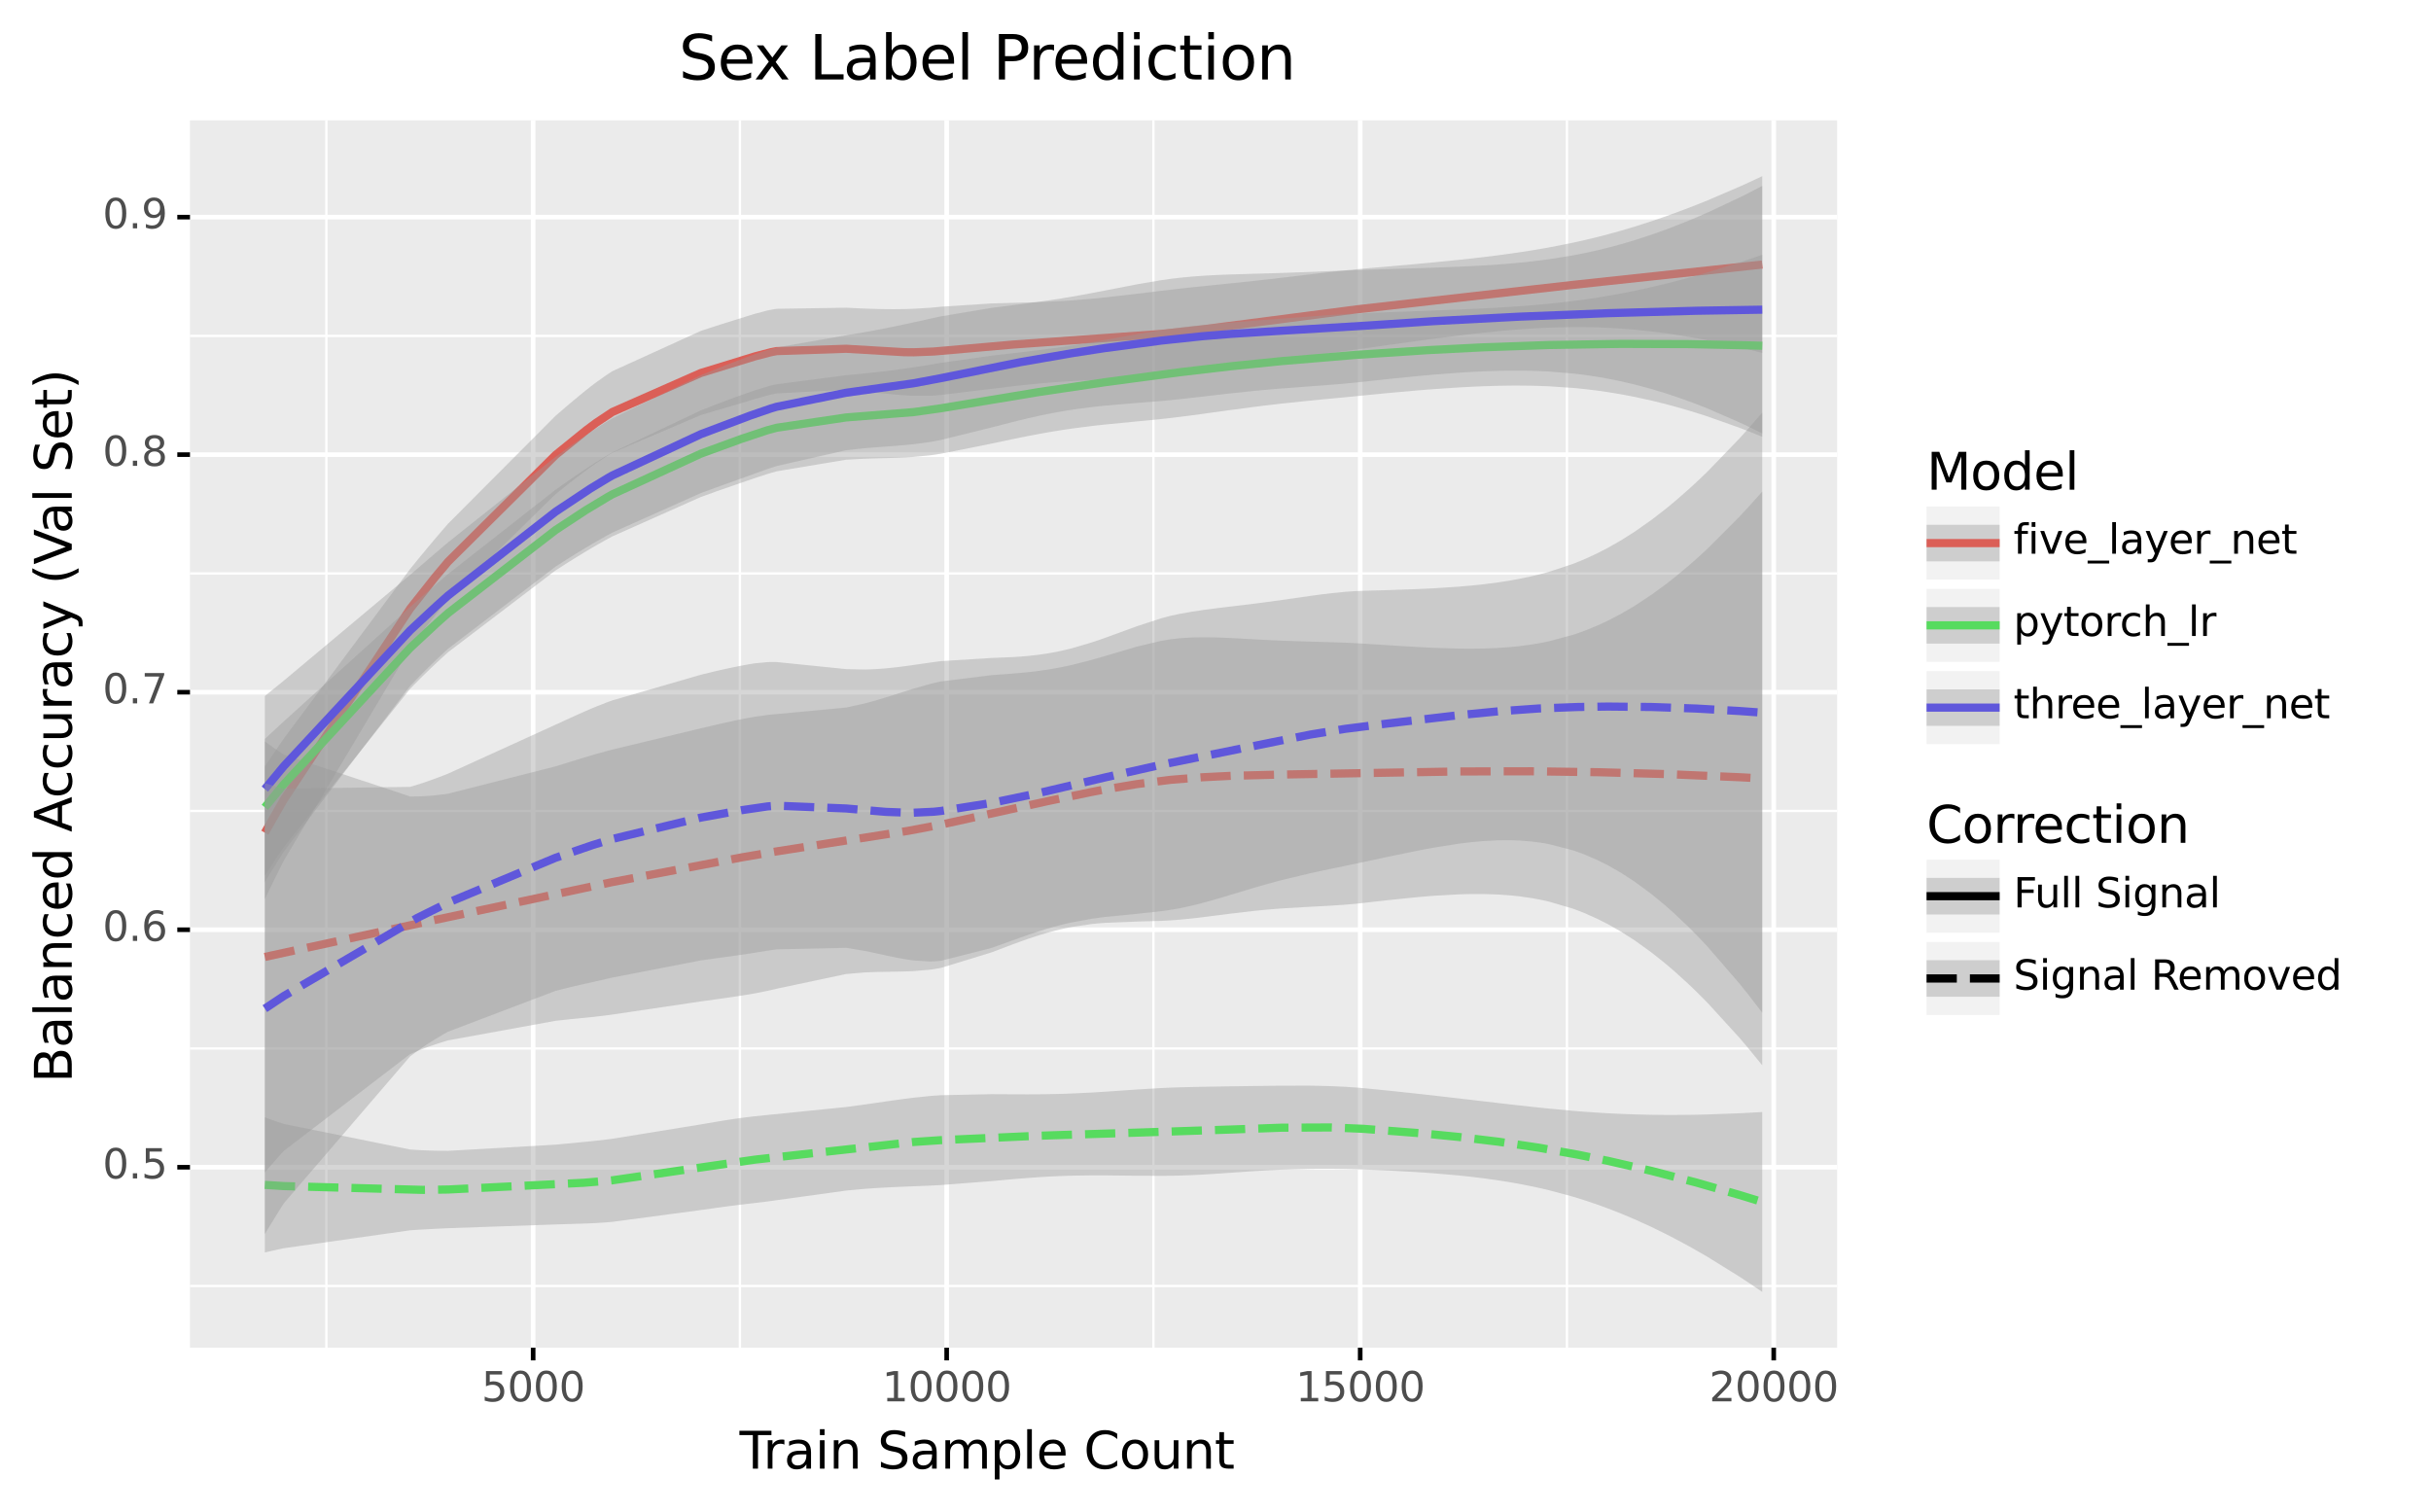 <?xml version="1.0" encoding="utf-8" standalone="no"?>
<!DOCTYPE svg PUBLIC "-//W3C//DTD SVG 1.1//EN"
  "http://www.w3.org/Graphics/SVG/1.1/DTD/svg11.dtd">
<svg xmlns:xlink="http://www.w3.org/1999/xlink" width="527.079pt" height="327.93pt" viewBox="0 0 527.079 327.93" xmlns="http://www.w3.org/2000/svg" version="1.1">
 <rect x="0" y="0" width="527.079" height="327.93" fill="#808080" stroke="none"/>
 <defs>
  <style type="text/css">*{stroke-linejoin: round; stroke-linecap: butt}</style>
 </defs>
 <g id="figure_1">
  <g id="patch_1">
   <path d="M 0 327.93 
L 527.079 327.93 
L 527.079 0 
L 0 0 
z
" style="fill: #ffffff; stroke: #ffffff; stroke-linejoin: miter"/>
  </g>
  <g id="axes_1">
   <g id="patch_2">
    <path d="M 41.191 292.217 
L 398.311 292.217 
L 398.311 26.105 
L 41.191 26.105 
z
" style="fill: #ebebeb"/>
   </g>
   <g id="matplotlib.axis_1">
    <g id="xtick_1">
     <g id="line2d_1">
      <path d="M 115.594 292.217 
L 115.594 26.105 
" clip-path="url(#p656f444e2f)" style="fill: none; stroke: #ffffff"/>
     </g>
     <g id="line2d_2">
      <path d="M 115.594 292.217 
" style="fill: none; stroke: #333333; stroke-width: 1.5"/>
      <defs>
       <path id="mc27990c6a0" d="M 0 0 
L 0 2.75 
" style="stroke: #000000"/>
      </defs>
      <g>
       <use xlink:href="#mc27990c6a0" x="115.594" y="292.217" style="fill: #333333; stroke: #000000"/>
      </g>
     </g>
     <g id="text_1">
      <!-- 5000 -->
      <g style="fill: #4d4d4d" transform="translate(104.396 303.854)scale(0.088 -0.088)">
       <defs>
        <path id="DejaVuSans-35" d="M 691 4666 
L 3169 4666 
L 3169 4134 
L 1269 4134 
L 1269 2991 
Q 1406 3038 1543 3061 
Q 1681 3084 1819 3084 
Q 2600 3084 3056 2656 
Q 3513 2228 3513 1497 
Q 3513 744 3044 326 
Q 2575 -91 1722 -91 
Q 1428 -91 1123 -41 
Q 819 9 494 109 
L 494 744 
Q 775 591 1075 516 
Q 1375 441 1709 441 
Q 2250 441 2565 725 
Q 2881 1009 2881 1497 
Q 2881 1984 2565 2268 
Q 2250 2553 1709 2553 
Q 1456 2553 1204 2497 
Q 953 2441 691 2322 
L 691 4666 
z
" transform="scale(0.016)"/>
        <path id="DejaVuSans-30" d="M 2034 4250 
Q 1547 4250 1301 3770 
Q 1056 3291 1056 2328 
Q 1056 1369 1301 889 
Q 1547 409 2034 409 
Q 2525 409 2770 889 
Q 3016 1369 3016 2328 
Q 3016 3291 2770 3770 
Q 2525 4250 2034 4250 
z
M 2034 4750 
Q 2819 4750 3233 4129 
Q 3647 3509 3647 2328 
Q 3647 1150 3233 529 
Q 2819 -91 2034 -91 
Q 1250 -91 836 529 
Q 422 1150 422 2328 
Q 422 3509 836 4129 
Q 1250 4750 2034 4750 
z
" transform="scale(0.016)"/>
       </defs>
       <use xlink:href="#DejaVuSans-35"/>
       <use xlink:href="#DejaVuSans-30" x="63.623"/>
       <use xlink:href="#DejaVuSans-30" x="127.246"/>
       <use xlink:href="#DejaVuSans-30" x="190.869"/>
      </g>
     </g>
    </g>
    <g id="xtick_2">
     <g id="line2d_3">
      <path d="M 205.253 292.217 
L 205.253 26.105 
" clip-path="url(#p656f444e2f)" style="fill: none; stroke: #ffffff"/>
     </g>
     <g id="line2d_4">
      <path d="M 205.253 292.217 
" style="fill: none; stroke: #333333; stroke-width: 1.5"/>
      <g>
       <use xlink:href="#mc27990c6a0" x="205.253" y="292.217" style="fill: #333333; stroke: #000000"/>
      </g>
     </g>
     <g id="text_2">
      <!-- 10000 -->
      <g style="fill: #4d4d4d" transform="translate(191.255 303.854)scale(0.088 -0.088)">
       <defs>
        <path id="DejaVuSans-31" d="M 794 531 
L 1825 531 
L 1825 4091 
L 703 3866 
L 703 4441 
L 1819 4666 
L 2450 4666 
L 2450 531 
L 3481 531 
L 3481 0 
L 794 0 
L 794 531 
z
" transform="scale(0.016)"/>
       </defs>
       <use xlink:href="#DejaVuSans-31"/>
       <use xlink:href="#DejaVuSans-30" x="63.623"/>
       <use xlink:href="#DejaVuSans-30" x="127.246"/>
       <use xlink:href="#DejaVuSans-30" x="190.869"/>
       <use xlink:href="#DejaVuSans-30" x="254.492"/>
      </g>
     </g>
    </g>
    <g id="xtick_3">
     <g id="line2d_5">
      <path d="M 294.912 292.217 
L 294.912 26.105 
" clip-path="url(#p656f444e2f)" style="fill: none; stroke: #ffffff"/>
     </g>
     <g id="line2d_6">
      <path d="M 294.912 292.217 
" style="fill: none; stroke: #333333; stroke-width: 1.5"/>
      <g>
       <use xlink:href="#mc27990c6a0" x="294.912" y="292.217" style="fill: #333333; stroke: #000000"/>
      </g>
     </g>
     <g id="text_3">
      <!-- 15000 -->
      <g style="fill: #4d4d4d" transform="translate(280.914 303.854)scale(0.088 -0.088)">
       <use xlink:href="#DejaVuSans-31"/>
       <use xlink:href="#DejaVuSans-35" x="63.623"/>
       <use xlink:href="#DejaVuSans-30" x="127.246"/>
       <use xlink:href="#DejaVuSans-30" x="190.869"/>
       <use xlink:href="#DejaVuSans-30" x="254.492"/>
      </g>
     </g>
    </g>
    <g id="xtick_4">
     <g id="line2d_7">
      <path d="M 384.57 292.217 
L 384.57 26.105 
" clip-path="url(#p656f444e2f)" style="fill: none; stroke: #ffffff"/>
     </g>
     <g id="line2d_8">
      <path d="M 384.57 292.217 
" style="fill: none; stroke: #333333; stroke-width: 1.5"/>
      <g>
       <use xlink:href="#mc27990c6a0" x="384.57" y="292.217" style="fill: #333333; stroke: #000000"/>
      </g>
     </g>
     <g id="text_4">
      <!-- 20000 -->
      <g style="fill: #4d4d4d" transform="translate(370.573 303.854)scale(0.088 -0.088)">
       <defs>
        <path id="DejaVuSans-32" d="M 1228 531 
L 3431 531 
L 3431 0 
L 469 0 
L 469 531 
Q 828 903 1448 1529 
Q 2069 2156 2228 2338 
Q 2531 2678 2651 2914 
Q 2772 3150 2772 3378 
Q 2772 3750 2511 3984 
Q 2250 4219 1831 4219 
Q 1534 4219 1204 4116 
Q 875 4013 500 3803 
L 500 4441 
Q 881 4594 1212 4672 
Q 1544 4750 1819 4750 
Q 2544 4750 2975 4387 
Q 3406 4025 3406 3419 
Q 3406 3131 3298 2873 
Q 3191 2616 2906 2266 
Q 2828 2175 2409 1742 
Q 1991 1309 1228 531 
z
" transform="scale(0.016)"/>
       </defs>
       <use xlink:href="#DejaVuSans-32"/>
       <use xlink:href="#DejaVuSans-30" x="63.623"/>
       <use xlink:href="#DejaVuSans-30" x="127.246"/>
       <use xlink:href="#DejaVuSans-30" x="190.869"/>
       <use xlink:href="#DejaVuSans-30" x="254.492"/>
      </g>
     </g>
    </g>
    <g id="xtick_5">
     <g id="line2d_9">
      <path d="M 70.765 292.217 
L 70.765 26.105 
" clip-path="url(#p656f444e2f)" style="fill: none; stroke: #ffffff; stroke-width: 0.5"/>
     </g>
    </g>
    <g id="xtick_6">
     <g id="line2d_10">
      <path d="M 160.423 292.217 
L 160.423 26.105 
" clip-path="url(#p656f444e2f)" style="fill: none; stroke: #ffffff; stroke-width: 0.5"/>
     </g>
    </g>
    <g id="xtick_7">
     <g id="line2d_11">
      <path d="M 250.082 292.217 
L 250.082 26.105 
" clip-path="url(#p656f444e2f)" style="fill: none; stroke: #ffffff; stroke-width: 0.5"/>
     </g>
    </g>
    <g id="xtick_8">
     <g id="line2d_12">
      <path d="M 339.741 292.217 
L 339.741 26.105 
" clip-path="url(#p656f444e2f)" style="fill: none; stroke: #ffffff; stroke-width: 0.5"/>
     </g>
    </g>
    <g id="text_5">
     <!-- Train Sample Count -->
     <g transform="translate(160.345 318.442)scale(0.11 -0.11)">
      <defs>
       <path id="DejaVuSans-54" d="M -19 4666 
L 3928 4666 
L 3928 4134 
L 2272 4134 
L 2272 0 
L 1638 0 
L 1638 4134 
L -19 4134 
L -19 4666 
z
" transform="scale(0.016)"/>
       <path id="DejaVuSans-72" d="M 2631 2963 
Q 2534 3019 2420 3045 
Q 2306 3072 2169 3072 
Q 1681 3072 1420 2755 
Q 1159 2438 1159 1844 
L 1159 0 
L 581 0 
L 581 3500 
L 1159 3500 
L 1159 2956 
Q 1341 3275 1631 3429 
Q 1922 3584 2338 3584 
Q 2397 3584 2469 3576 
Q 2541 3569 2628 3553 
L 2631 2963 
z
" transform="scale(0.016)"/>
       <path id="DejaVuSans-61" d="M 2194 1759 
Q 1497 1759 1228 1600 
Q 959 1441 959 1056 
Q 959 750 1161 570 
Q 1363 391 1709 391 
Q 2188 391 2477 730 
Q 2766 1069 2766 1631 
L 2766 1759 
L 2194 1759 
z
M 3341 1997 
L 3341 0 
L 2766 0 
L 2766 531 
Q 2569 213 2275 61 
Q 1981 -91 1556 -91 
Q 1019 -91 701 211 
Q 384 513 384 1019 
Q 384 1609 779 1909 
Q 1175 2209 1959 2209 
L 2766 2209 
L 2766 2266 
Q 2766 2663 2505 2880 
Q 2244 3097 1772 3097 
Q 1472 3097 1187 3025 
Q 903 2953 641 2809 
L 641 3341 
Q 956 3463 1253 3523 
Q 1550 3584 1831 3584 
Q 2591 3584 2966 3190 
Q 3341 2797 3341 1997 
z
" transform="scale(0.016)"/>
       <path id="DejaVuSans-69" d="M 603 3500 
L 1178 3500 
L 1178 0 
L 603 0 
L 603 3500 
z
M 603 4863 
L 1178 4863 
L 1178 4134 
L 603 4134 
L 603 4863 
z
" transform="scale(0.016)"/>
       <path id="DejaVuSans-6e" d="M 3513 2113 
L 3513 0 
L 2938 0 
L 2938 2094 
Q 2938 2591 2744 2837 
Q 2550 3084 2163 3084 
Q 1697 3084 1428 2787 
Q 1159 2491 1159 1978 
L 1159 0 
L 581 0 
L 581 3500 
L 1159 3500 
L 1159 2956 
Q 1366 3272 1645 3428 
Q 1925 3584 2291 3584 
Q 2894 3584 3203 3211 
Q 3513 2838 3513 2113 
z
" transform="scale(0.016)"/>
       <path id="DejaVuSans-20" transform="scale(0.016)"/>
       <path id="DejaVuSans-53" d="M 3425 4513 
L 3425 3897 
Q 3066 4069 2747 4153 
Q 2428 4238 2131 4238 
Q 1616 4238 1336 4038 
Q 1056 3838 1056 3469 
Q 1056 3159 1242 3001 
Q 1428 2844 1947 2747 
L 2328 2669 
Q 3034 2534 3370 2195 
Q 3706 1856 3706 1288 
Q 3706 609 3251 259 
Q 2797 -91 1919 -91 
Q 1588 -91 1214 -16 
Q 841 59 441 206 
L 441 856 
Q 825 641 1194 531 
Q 1563 422 1919 422 
Q 2459 422 2753 634 
Q 3047 847 3047 1241 
Q 3047 1584 2836 1778 
Q 2625 1972 2144 2069 
L 1759 2144 
Q 1053 2284 737 2584 
Q 422 2884 422 3419 
Q 422 4038 858 4394 
Q 1294 4750 2059 4750 
Q 2388 4750 2728 4690 
Q 3069 4631 3425 4513 
z
" transform="scale(0.016)"/>
       <path id="DejaVuSans-6d" d="M 3328 2828 
Q 3544 3216 3844 3400 
Q 4144 3584 4550 3584 
Q 5097 3584 5394 3201 
Q 5691 2819 5691 2113 
L 5691 0 
L 5113 0 
L 5113 2094 
Q 5113 2597 4934 2840 
Q 4756 3084 4391 3084 
Q 3944 3084 3684 2787 
Q 3425 2491 3425 1978 
L 3425 0 
L 2847 0 
L 2847 2094 
Q 2847 2600 2669 2842 
Q 2491 3084 2119 3084 
Q 1678 3084 1418 2786 
Q 1159 2488 1159 1978 
L 1159 0 
L 581 0 
L 581 3500 
L 1159 3500 
L 1159 2956 
Q 1356 3278 1631 3431 
Q 1906 3584 2284 3584 
Q 2666 3584 2933 3390 
Q 3200 3197 3328 2828 
z
" transform="scale(0.016)"/>
       <path id="DejaVuSans-70" d="M 1159 525 
L 1159 -1331 
L 581 -1331 
L 581 3500 
L 1159 3500 
L 1159 2969 
Q 1341 3281 1617 3432 
Q 1894 3584 2278 3584 
Q 2916 3584 3314 3078 
Q 3713 2572 3713 1747 
Q 3713 922 3314 415 
Q 2916 -91 2278 -91 
Q 1894 -91 1617 61 
Q 1341 213 1159 525 
z
M 3116 1747 
Q 3116 2381 2855 2742 
Q 2594 3103 2138 3103 
Q 1681 3103 1420 2742 
Q 1159 2381 1159 1747 
Q 1159 1113 1420 752 
Q 1681 391 2138 391 
Q 2594 391 2855 752 
Q 3116 1113 3116 1747 
z
" transform="scale(0.016)"/>
       <path id="DejaVuSans-6c" d="M 603 4863 
L 1178 4863 
L 1178 0 
L 603 0 
L 603 4863 
z
" transform="scale(0.016)"/>
       <path id="DejaVuSans-65" d="M 3597 1894 
L 3597 1613 
L 953 1613 
Q 991 1019 1311 708 
Q 1631 397 2203 397 
Q 2534 397 2845 478 
Q 3156 559 3463 722 
L 3463 178 
Q 3153 47 2828 -22 
Q 2503 -91 2169 -91 
Q 1331 -91 842 396 
Q 353 884 353 1716 
Q 353 2575 817 3079 
Q 1281 3584 2069 3584 
Q 2775 3584 3186 3129 
Q 3597 2675 3597 1894 
z
M 3022 2063 
Q 3016 2534 2758 2815 
Q 2500 3097 2075 3097 
Q 1594 3097 1305 2825 
Q 1016 2553 972 2059 
L 3022 2063 
z
" transform="scale(0.016)"/>
       <path id="DejaVuSans-43" d="M 4122 4306 
L 4122 3641 
Q 3803 3938 3442 4084 
Q 3081 4231 2675 4231 
Q 1875 4231 1450 3742 
Q 1025 3253 1025 2328 
Q 1025 1406 1450 917 
Q 1875 428 2675 428 
Q 3081 428 3442 575 
Q 3803 722 4122 1019 
L 4122 359 
Q 3791 134 3420 21 
Q 3050 -91 2638 -91 
Q 1578 -91 968 557 
Q 359 1206 359 2328 
Q 359 3453 968 4101 
Q 1578 4750 2638 4750 
Q 3056 4750 3426 4639 
Q 3797 4528 4122 4306 
z
" transform="scale(0.016)"/>
       <path id="DejaVuSans-6f" d="M 1959 3097 
Q 1497 3097 1228 2736 
Q 959 2375 959 1747 
Q 959 1119 1226 758 
Q 1494 397 1959 397 
Q 2419 397 2687 759 
Q 2956 1122 2956 1747 
Q 2956 2369 2687 2733 
Q 2419 3097 1959 3097 
z
M 1959 3584 
Q 2709 3584 3137 3096 
Q 3566 2609 3566 1747 
Q 3566 888 3137 398 
Q 2709 -91 1959 -91 
Q 1206 -91 779 398 
Q 353 888 353 1747 
Q 353 2609 779 3096 
Q 1206 3584 1959 3584 
z
" transform="scale(0.016)"/>
       <path id="DejaVuSans-75" d="M 544 1381 
L 544 3500 
L 1119 3500 
L 1119 1403 
Q 1119 906 1312 657 
Q 1506 409 1894 409 
Q 2359 409 2629 706 
Q 2900 1003 2900 1516 
L 2900 3500 
L 3475 3500 
L 3475 0 
L 2900 0 
L 2900 538 
Q 2691 219 2414 64 
Q 2138 -91 1772 -91 
Q 1169 -91 856 284 
Q 544 659 544 1381 
z
M 1991 3584 
L 1991 3584 
z
" transform="scale(0.016)"/>
       <path id="DejaVuSans-74" d="M 1172 4494 
L 1172 3500 
L 2356 3500 
L 2356 3053 
L 1172 3053 
L 1172 1153 
Q 1172 725 1289 603 
Q 1406 481 1766 481 
L 2356 481 
L 2356 0 
L 1766 0 
Q 1100 0 847 248 
Q 594 497 594 1153 
L 594 3053 
L 172 3053 
L 172 3500 
L 594 3500 
L 594 4494 
L 1172 4494 
z
" transform="scale(0.016)"/>
      </defs>
      <use xlink:href="#DejaVuSans-54"/>
      <use xlink:href="#DejaVuSans-72" x="46.334"/>
      <use xlink:href="#DejaVuSans-61" x="87.447"/>
      <use xlink:href="#DejaVuSans-69" x="148.727"/>
      <use xlink:href="#DejaVuSans-6e" x="176.51"/>
      <use xlink:href="#DejaVuSans-20" x="239.889"/>
      <use xlink:href="#DejaVuSans-53" x="271.676"/>
      <use xlink:href="#DejaVuSans-61" x="335.152"/>
      <use xlink:href="#DejaVuSans-6d" x="396.432"/>
      <use xlink:href="#DejaVuSans-70" x="493.844"/>
      <use xlink:href="#DejaVuSans-6c" x="557.32"/>
      <use xlink:href="#DejaVuSans-65" x="585.104"/>
      <use xlink:href="#DejaVuSans-20" x="646.627"/>
      <use xlink:href="#DejaVuSans-43" x="678.414"/>
      <use xlink:href="#DejaVuSans-6f" x="748.238"/>
      <use xlink:href="#DejaVuSans-75" x="809.42"/>
      <use xlink:href="#DejaVuSans-6e" x="872.799"/>
      <use xlink:href="#DejaVuSans-74" x="936.178"/>
     </g>
    </g>
   </g>
   <g id="matplotlib.axis_2">
    <g id="ytick_1">
     <g id="line2d_13">
      <path d="M 41.191 253.088 
L 398.311 253.088 
" clip-path="url(#p656f444e2f)" style="fill: none; stroke: #ffffff"/>
     </g>
     <g id="line2d_14">
      <path d="M 41.191 253.088 
" style="fill: none; stroke: #333333; stroke-width: 1.5"/>
      <defs>
       <path id="m471eaeca49" d="M 0 0 
L -2.75 0 
" style="stroke: #000000"/>
      </defs>
      <g>
       <use xlink:href="#m471eaeca49" x="41.191" y="253.088" style="fill: #333333; stroke: #000000"/>
      </g>
     </g>
     <g id="text_6">
      <!-- 0.5 -->
      <g style="fill: #4d4d4d" transform="translate(22.246 255.516)scale(0.088 -0.088)">
       <defs>
        <path id="DejaVuSans-2e" d="M 684 794 
L 1344 794 
L 1344 0 
L 684 0 
L 684 794 
z
" transform="scale(0.016)"/>
       </defs>
       <use xlink:href="#DejaVuSans-30"/>
       <use xlink:href="#DejaVuSans-2e" x="63.623"/>
       <use xlink:href="#DejaVuSans-35" x="95.41"/>
      </g>
     </g>
    </g>
    <g id="ytick_2">
     <g id="line2d_15">
      <path d="M 41.191 201.586 
L 398.311 201.586 
" clip-path="url(#p656f444e2f)" style="fill: none; stroke: #ffffff"/>
     </g>
     <g id="line2d_16">
      <path d="M 41.191 201.586 
" style="fill: none; stroke: #333333; stroke-width: 1.5"/>
      <g>
       <use xlink:href="#m471eaeca49" x="41.191" y="201.586" style="fill: #333333; stroke: #000000"/>
      </g>
     </g>
     <g id="text_7">
      <!-- 0.6 -->
      <g style="fill: #4d4d4d" transform="translate(22.246 204.015)scale(0.088 -0.088)">
       <defs>
        <path id="DejaVuSans-36" d="M 2113 2584 
Q 1688 2584 1439 2293 
Q 1191 2003 1191 1497 
Q 1191 994 1439 701 
Q 1688 409 2113 409 
Q 2538 409 2786 701 
Q 3034 994 3034 1497 
Q 3034 2003 2786 2293 
Q 2538 2584 2113 2584 
z
M 3366 4563 
L 3366 3988 
Q 3128 4100 2886 4159 
Q 2644 4219 2406 4219 
Q 1781 4219 1451 3797 
Q 1122 3375 1075 2522 
Q 1259 2794 1537 2939 
Q 1816 3084 2150 3084 
Q 2853 3084 3261 2657 
Q 3669 2231 3669 1497 
Q 3669 778 3244 343 
Q 2819 -91 2113 -91 
Q 1303 -91 875 529 
Q 447 1150 447 2328 
Q 447 3434 972 4092 
Q 1497 4750 2381 4750 
Q 2619 4750 2861 4703 
Q 3103 4656 3366 4563 
z
" transform="scale(0.016)"/>
       </defs>
       <use xlink:href="#DejaVuSans-30"/>
       <use xlink:href="#DejaVuSans-2e" x="63.623"/>
       <use xlink:href="#DejaVuSans-36" x="95.41"/>
      </g>
     </g>
    </g>
    <g id="ytick_3">
     <g id="line2d_17">
      <path d="M 41.191 150.085 
L 398.311 150.085 
" clip-path="url(#p656f444e2f)" style="fill: none; stroke: #ffffff"/>
     </g>
     <g id="line2d_18">
      <path d="M 41.191 150.085 
" style="fill: none; stroke: #333333; stroke-width: 1.5"/>
      <g>
       <use xlink:href="#m471eaeca49" x="41.191" y="150.085" style="fill: #333333; stroke: #000000"/>
      </g>
     </g>
     <g id="text_8">
      <!-- 0.7 -->
      <g style="fill: #4d4d4d" transform="translate(22.246 152.513)scale(0.088 -0.088)">
       <defs>
        <path id="DejaVuSans-37" d="M 525 4666 
L 3525 4666 
L 3525 4397 
L 1831 0 
L 1172 0 
L 2766 4134 
L 525 4134 
L 525 4666 
z
" transform="scale(0.016)"/>
       </defs>
       <use xlink:href="#DejaVuSans-30"/>
       <use xlink:href="#DejaVuSans-2e" x="63.623"/>
       <use xlink:href="#DejaVuSans-37" x="95.41"/>
      </g>
     </g>
    </g>
    <g id="ytick_4">
     <g id="line2d_19">
      <path d="M 41.191 98.583 
L 398.311 98.583 
" clip-path="url(#p656f444e2f)" style="fill: none; stroke: #ffffff"/>
     </g>
     <g id="line2d_20">
      <path d="M 41.191 98.583 
" style="fill: none; stroke: #333333; stroke-width: 1.5"/>
      <g>
       <use xlink:href="#m471eaeca49" x="41.191" y="98.583" style="fill: #333333; stroke: #000000"/>
      </g>
     </g>
     <g id="text_9">
      <!-- 0.8 -->
      <g style="fill: #4d4d4d" transform="translate(22.246 101.011)scale(0.088 -0.088)">
       <defs>
        <path id="DejaVuSans-38" d="M 2034 2216 
Q 1584 2216 1326 1975 
Q 1069 1734 1069 1313 
Q 1069 891 1326 650 
Q 1584 409 2034 409 
Q 2484 409 2743 651 
Q 3003 894 3003 1313 
Q 3003 1734 2745 1975 
Q 2488 2216 2034 2216 
z
M 1403 2484 
Q 997 2584 770 2862 
Q 544 3141 544 3541 
Q 544 4100 942 4425 
Q 1341 4750 2034 4750 
Q 2731 4750 3128 4425 
Q 3525 4100 3525 3541 
Q 3525 3141 3298 2862 
Q 3072 2584 2669 2484 
Q 3125 2378 3379 2068 
Q 3634 1759 3634 1313 
Q 3634 634 3220 271 
Q 2806 -91 2034 -91 
Q 1263 -91 848 271 
Q 434 634 434 1313 
Q 434 1759 690 2068 
Q 947 2378 1403 2484 
z
M 1172 3481 
Q 1172 3119 1398 2916 
Q 1625 2713 2034 2713 
Q 2441 2713 2670 2916 
Q 2900 3119 2900 3481 
Q 2900 3844 2670 4047 
Q 2441 4250 2034 4250 
Q 1625 4250 1398 4047 
Q 1172 3844 1172 3481 
z
" transform="scale(0.016)"/>
       </defs>
       <use xlink:href="#DejaVuSans-30"/>
       <use xlink:href="#DejaVuSans-2e" x="63.623"/>
       <use xlink:href="#DejaVuSans-38" x="95.41"/>
      </g>
     </g>
    </g>
    <g id="ytick_5">
     <g id="line2d_21">
      <path d="M 41.191 47.081 
L 398.311 47.081 
" clip-path="url(#p656f444e2f)" style="fill: none; stroke: #ffffff"/>
     </g>
     <g id="line2d_22">
      <path d="M 41.191 47.081 
" style="fill: none; stroke: #333333; stroke-width: 1.5"/>
      <g>
       <use xlink:href="#m471eaeca49" x="41.191" y="47.081" style="fill: #333333; stroke: #000000"/>
      </g>
     </g>
     <g id="text_10">
      <!-- 0.9 -->
      <g style="fill: #4d4d4d" transform="translate(22.246 49.51)scale(0.088 -0.088)">
       <defs>
        <path id="DejaVuSans-39" d="M 703 97 
L 703 672 
Q 941 559 1184 500 
Q 1428 441 1663 441 
Q 2288 441 2617 861 
Q 2947 1281 2994 2138 
Q 2813 1869 2534 1725 
Q 2256 1581 1919 1581 
Q 1219 1581 811 2004 
Q 403 2428 403 3163 
Q 403 3881 828 4315 
Q 1253 4750 1959 4750 
Q 2769 4750 3195 4129 
Q 3622 3509 3622 2328 
Q 3622 1225 3098 567 
Q 2575 -91 1691 -91 
Q 1453 -91 1209 -44 
Q 966 3 703 97 
z
M 1959 2075 
Q 2384 2075 2632 2365 
Q 2881 2656 2881 3163 
Q 2881 3666 2632 3958 
Q 2384 4250 1959 4250 
Q 1534 4250 1286 3958 
Q 1038 3666 1038 3163 
Q 1038 2656 1286 2365 
Q 1534 2075 1959 2075 
z
" transform="scale(0.016)"/>
       </defs>
       <use xlink:href="#DejaVuSans-30"/>
       <use xlink:href="#DejaVuSans-2e" x="63.623"/>
       <use xlink:href="#DejaVuSans-39" x="95.41"/>
      </g>
     </g>
    </g>
    <g id="ytick_6">
     <g id="line2d_23">
      <path d="M 41.191 278.839 
L 398.311 278.839 
" clip-path="url(#p656f444e2f)" style="fill: none; stroke: #ffffff; stroke-width: 0.5"/>
     </g>
    </g>
    <g id="ytick_7">
     <g id="line2d_24">
      <path d="M 41.191 227.337 
L 398.311 227.337 
" clip-path="url(#p656f444e2f)" style="fill: none; stroke: #ffffff; stroke-width: 0.5"/>
     </g>
    </g>
    <g id="ytick_8">
     <g id="line2d_25">
      <path d="M 41.191 175.835 
L 398.311 175.835 
" clip-path="url(#p656f444e2f)" style="fill: none; stroke: #ffffff; stroke-width: 0.5"/>
     </g>
    </g>
    <g id="ytick_9">
     <g id="line2d_26">
      <path d="M 41.191 124.334 
L 398.311 124.334 
" clip-path="url(#p656f444e2f)" style="fill: none; stroke: #ffffff; stroke-width: 0.5"/>
     </g>
    </g>
    <g id="ytick_10">
     <g id="line2d_27">
      <path d="M 41.191 72.832 
L 398.311 72.832 
" clip-path="url(#p656f444e2f)" style="fill: none; stroke: #ffffff; stroke-width: 0.5"/>
     </g>
    </g>
    <g id="text_11">
     <!-- Balanced Accuracy (Val Set) -->
     <g transform="translate(15.558 234.775)rotate(-90)scale(0.11 -0.11)">
      <defs>
       <path id="DejaVuSans-42" d="M 1259 2228 
L 1259 519 
L 2272 519 
Q 2781 519 3026 730 
Q 3272 941 3272 1375 
Q 3272 1813 3026 2020 
Q 2781 2228 2272 2228 
L 1259 2228 
z
M 1259 4147 
L 1259 2741 
L 2194 2741 
Q 2656 2741 2882 2914 
Q 3109 3088 3109 3444 
Q 3109 3797 2882 3972 
Q 2656 4147 2194 4147 
L 1259 4147 
z
M 628 4666 
L 2241 4666 
Q 2963 4666 3353 4366 
Q 3744 4066 3744 3513 
Q 3744 3084 3544 2831 
Q 3344 2578 2956 2516 
Q 3422 2416 3680 2098 
Q 3938 1781 3938 1306 
Q 3938 681 3513 340 
Q 3088 0 2303 0 
L 628 0 
L 628 4666 
z
" transform="scale(0.016)"/>
       <path id="DejaVuSans-63" d="M 3122 3366 
L 3122 2828 
Q 2878 2963 2633 3030 
Q 2388 3097 2138 3097 
Q 1578 3097 1268 2742 
Q 959 2388 959 1747 
Q 959 1106 1268 751 
Q 1578 397 2138 397 
Q 2388 397 2633 464 
Q 2878 531 3122 666 
L 3122 134 
Q 2881 22 2623 -34 
Q 2366 -91 2075 -91 
Q 1284 -91 818 406 
Q 353 903 353 1747 
Q 353 2603 823 3093 
Q 1294 3584 2113 3584 
Q 2378 3584 2631 3529 
Q 2884 3475 3122 3366 
z
" transform="scale(0.016)"/>
       <path id="DejaVuSans-64" d="M 2906 2969 
L 2906 4863 
L 3481 4863 
L 3481 0 
L 2906 0 
L 2906 525 
Q 2725 213 2448 61 
Q 2172 -91 1784 -91 
Q 1150 -91 751 415 
Q 353 922 353 1747 
Q 353 2572 751 3078 
Q 1150 3584 1784 3584 
Q 2172 3584 2448 3432 
Q 2725 3281 2906 2969 
z
M 947 1747 
Q 947 1113 1208 752 
Q 1469 391 1925 391 
Q 2381 391 2643 752 
Q 2906 1113 2906 1747 
Q 2906 2381 2643 2742 
Q 2381 3103 1925 3103 
Q 1469 3103 1208 2742 
Q 947 2381 947 1747 
z
" transform="scale(0.016)"/>
       <path id="DejaVuSans-41" d="M 2188 4044 
L 1331 1722 
L 3047 1722 
L 2188 4044 
z
M 1831 4666 
L 2547 4666 
L 4325 0 
L 3669 0 
L 3244 1197 
L 1141 1197 
L 716 0 
L 50 0 
L 1831 4666 
z
" transform="scale(0.016)"/>
       <path id="DejaVuSans-79" d="M 2059 -325 
Q 1816 -950 1584 -1140 
Q 1353 -1331 966 -1331 
L 506 -1331 
L 506 -850 
L 844 -850 
Q 1081 -850 1212 -737 
Q 1344 -625 1503 -206 
L 1606 56 
L 191 3500 
L 800 3500 
L 1894 763 
L 2988 3500 
L 3597 3500 
L 2059 -325 
z
" transform="scale(0.016)"/>
       <path id="DejaVuSans-28" d="M 1984 4856 
Q 1566 4138 1362 3434 
Q 1159 2731 1159 2009 
Q 1159 1288 1364 580 
Q 1569 -128 1984 -844 
L 1484 -844 
Q 1016 -109 783 600 
Q 550 1309 550 2009 
Q 550 2706 781 3412 
Q 1013 4119 1484 4856 
L 1984 4856 
z
" transform="scale(0.016)"/>
       <path id="DejaVuSans-56" d="M 1831 0 
L 50 4666 
L 709 4666 
L 2188 738 
L 3669 4666 
L 4325 4666 
L 2547 0 
L 1831 0 
z
" transform="scale(0.016)"/>
       <path id="DejaVuSans-29" d="M 513 4856 
L 1013 4856 
Q 1481 4119 1714 3412 
Q 1947 2706 1947 2009 
Q 1947 1309 1714 600 
Q 1481 -109 1013 -844 
L 513 -844 
Q 928 -128 1133 580 
Q 1338 1288 1338 2009 
Q 1338 2731 1133 3434 
Q 928 4138 513 4856 
z
" transform="scale(0.016)"/>
      </defs>
      <use xlink:href="#DejaVuSans-42"/>
      <use xlink:href="#DejaVuSans-61" x="68.604"/>
      <use xlink:href="#DejaVuSans-6c" x="129.883"/>
      <use xlink:href="#DejaVuSans-61" x="157.666"/>
      <use xlink:href="#DejaVuSans-6e" x="218.945"/>
      <use xlink:href="#DejaVuSans-63" x="282.324"/>
      <use xlink:href="#DejaVuSans-65" x="337.305"/>
      <use xlink:href="#DejaVuSans-64" x="398.828"/>
      <use xlink:href="#DejaVuSans-20" x="462.305"/>
      <use xlink:href="#DejaVuSans-41" x="494.092"/>
      <use xlink:href="#DejaVuSans-63" x="560.75"/>
      <use xlink:href="#DejaVuSans-63" x="615.73"/>
      <use xlink:href="#DejaVuSans-75" x="670.711"/>
      <use xlink:href="#DejaVuSans-72" x="734.09"/>
      <use xlink:href="#DejaVuSans-61" x="775.203"/>
      <use xlink:href="#DejaVuSans-63" x="836.482"/>
      <use xlink:href="#DejaVuSans-79" x="891.463"/>
      <use xlink:href="#DejaVuSans-20" x="950.643"/>
      <use xlink:href="#DejaVuSans-28" x="982.43"/>
      <use xlink:href="#DejaVuSans-56" x="1021.443"/>
      <use xlink:href="#DejaVuSans-61" x="1082.102"/>
      <use xlink:href="#DejaVuSans-6c" x="1143.381"/>
      <use xlink:href="#DejaVuSans-20" x="1171.164"/>
      <use xlink:href="#DejaVuSans-53" x="1202.951"/>
      <use xlink:href="#DejaVuSans-65" x="1266.428"/>
      <use xlink:href="#DejaVuSans-74" x="1327.951"/>
      <use xlink:href="#DejaVuSans-29" x="1367.16"/>
     </g>
    </g>
   </g>
   <g id="PolyCollection_1">
    <path d="M 57.423 166.146 
L 57.423 194.952 
L 58.194 193.363 
L 58.481 192.775 
L 58.786 192.152 
L 59.145 191.422 
L 59.432 190.84 
L 59.468 190.767 
L 59.647 190.404 
L 59.952 189.789 
L 60.113 189.464 
L 60.275 189.139 
L 60.364 188.959 
L 61.046 187.596 
L 61.243 187.204 
L 61.548 186.598 
L 88.93 140.573 
L 90.472 138.48 
L 91.045 137.714 
L 91.637 136.931 
L 92.354 135.994 
L 92.946 135.23 
L 93 135.161 
L 93.359 134.702 
L 93.968 133.929 
L 94.309 133.501 
L 94.632 133.098 
L 94.793 132.897 
L 96.174 131.204 
L 96.551 130.75 
L 97.16 130.021 
L 120.436 107.175 
L 122.731 105.338 
L 123.592 104.663 
L 124.488 103.969 
L 125.582 103.133 
L 126.461 102.469 
L 126.532 102.415 
L 127.07 102.013 
L 127.985 101.342 
L 128.487 100.984 
L 128.989 100.632 
L 129.222 100.471 
L 131.284 99.107 
L 131.858 98.746 
L 132.773 98.186 
L 151.942 90.004 
L 155.008 89.088 
L 156.156 88.754 
L 157.339 88.411 
L 158.792 87.989 
L 159.957 87.648 
L 160.083 87.611 
L 160.782 87.404 
L 162.001 87.037 
L 162.683 86.828 
L 163.346 86.622 
L 163.651 86.526 
L 166.413 85.749 
L 167.166 85.569 
L 168.385 85.306 
L 183.448 84.525 
L 187.285 84.86 
L 188.702 85.007 
L 190.19 85.166 
L 192.019 85.359 
L 193.472 85.503 
L 193.615 85.516 
L 194.512 85.596 
L 196.018 85.712 
L 196.861 85.764 
L 197.704 85.806 
L 198.08 85.821 
L 201.523 85.824 
L 202.473 85.776 
L 203.998 85.645 
L 214.936 84.323 
L 219.544 83.765 
L 221.266 83.571 
L 223.041 83.382 
L 225.229 83.169 
L 226.986 83.014 
L 227.148 83 
L 228.223 82.914 
L 230.035 82.782 
L 231.057 82.715 
L 232.061 82.654 
L 232.509 82.628 
L 236.651 82.428 
L 237.781 82.383 
L 239.61 82.317 
L 246.442 82.067 
L 251.822 81.757 
L 253.812 81.592 
L 255.892 81.381 
L 258.438 81.074 
L 260.483 80.802 
L 260.698 80.772 
L 261.935 80.597 
L 264.051 80.284 
L 265.235 80.103 
L 266.418 79.919 
L 266.938 79.838 
L 271.762 79.072 
L 273.089 78.862 
L 275.223 78.527 
L 277.948 78.106 
L 284.081 77.199 
L 286.376 76.872 
L 288.743 76.538 
L 291.666 76.128 
L 293.997 75.801 
L 294.23 75.768 
L 295.647 75.568 
L 298.068 75.225 
L 299.43 75.033 
L 300.775 74.843 
L 301.367 74.759 
L 306.89 73.989 
L 308.396 73.784 
L 309.454 73.641 
L 310.835 73.457 
L 316.358 72.752 
L 318.922 72.447 
L 321.594 72.149 
L 324.876 71.816 
L 327.512 71.577 
L 327.763 71.556 
L 329.359 71.429 
L 332.084 71.239 
L 333.608 71.151 
L 335.133 71.075 
L 335.796 71.046 
L 340.96 70.921 
L 342 70.918 
L 343.704 70.929 
L 346.448 70.991 
L 348.635 71.081 
L 351.486 71.25 
L 354.463 71.491 
L 358.103 71.873 
L 361.026 72.246 
L 361.313 72.286 
L 363.088 72.545 
L 366.101 73.032 
L 367.804 73.333 
L 369.49 73.649 
L 370.243 73.796 
L 377.129 75.293 
L 379.03 75.753 
L 382.078 76.531 
L 382.078 38.201 
L 382.078 38.201 
L 379.03 39.621 
L 377.129 40.482 
L 370.243 43.436 
L 369.49 43.742 
L 367.804 44.417 
L 366.101 45.081 
L 363.088 46.211 
L 361.313 46.85 
L 361.026 46.952 
L 358.103 47.954 
L 354.463 49.121 
L 351.486 50.007 
L 348.635 50.797 
L 346.448 51.364 
L 343.704 52.028 
L 342 52.414 
L 340.96 52.64 
L 335.796 53.659 
L 335.133 53.779 
L 333.608 54.043 
L 332.084 54.295 
L 329.359 54.717 
L 327.763 54.948 
L 327.512 54.984 
L 324.876 55.34 
L 321.594 55.749 
L 318.922 56.057 
L 316.358 56.335 
L 310.835 56.888 
L 309.454 57.019 
L 308.396 57.118 
L 306.89 57.256 
L 301.367 57.747 
L 300.775 57.799 
L 299.43 57.916 
L 298.068 58.034 
L 295.647 58.244 
L 294.23 58.371 
L 293.997 58.393 
L 291.666 58.623 
L 288.743 58.94 
L 286.376 59.212 
L 284.081 59.484 
L 277.948 60.217 
L 275.223 60.533 
L 273.089 60.773 
L 271.762 60.918 
L 266.938 61.428 
L 266.418 61.482 
L 265.235 61.603 
L 264.051 61.723 
L 261.935 61.939 
L 260.698 62.066 
L 260.483 62.088 
L 258.438 62.301 
L 255.892 62.575 
L 253.812 62.811 
L 251.822 63.046 
L 246.442 63.702 
L 239.61 64.487 
L 237.781 64.673 
L 236.651 64.779 
L 232.509 65.117 
L 232.061 65.149 
L 231.057 65.215 
L 230.035 65.277 
L 228.223 65.373 
L 227.148 65.424 
L 226.986 65.431 
L 225.229 65.501 
L 223.041 65.574 
L 221.266 65.624 
L 219.544 65.669 
L 214.936 65.796 
L 203.998 66.504 
L 202.473 66.658 
L 201.523 66.74 
L 198.08 66.949 
L 197.704 66.964 
L 196.861 66.993 
L 196.018 67.014 
L 194.512 67.036 
L 193.615 67.039 
L 193.472 67.039 
L 192.019 67.029 
L 190.19 66.994 
L 188.702 66.95 
L 187.285 66.897 
L 183.448 66.721 
L 168.385 66.955 
L 167.166 67.164 
L 166.413 67.316 
L 163.651 68.042 
L 163.346 68.138 
L 162.683 68.345 
L 162.001 68.557 
L 160.782 68.936 
L 160.083 69.154 
L 159.957 69.193 
L 158.792 69.555 
L 157.339 70.009 
L 156.156 70.383 
L 155.008 70.749 
L 151.942 71.756 
L 132.773 80.482 
L 131.858 81.078 
L 131.284 81.463 
L 129.222 82.928 
L 128.989 83.101 
L 128.487 83.481 
L 127.985 83.869 
L 127.07 84.595 
L 126.532 85.032 
L 126.461 85.091 
L 125.582 85.81 
L 124.488 86.716 
L 123.592 87.468 
L 122.731 88.196 
L 120.436 90.174 
L 97.16 113.539 
L 96.551 114.239 
L 96.174 114.673 
L 94.793 116.281 
L 94.632 116.47 
L 94.309 116.85 
L 93.968 117.253 
L 93.359 117.977 
L 93 118.405 
L 92.946 118.469 
L 92.354 119.179 
L 91.637 120.046 
L 91.045 120.765 
L 90.472 121.466 
L 88.93 123.363 
L 61.548 160.118 
L 61.243 160.559 
L 61.046 160.845 
L 60.364 161.834 
L 60.275 161.964 
L 60.113 162.199 
L 59.952 162.435 
L 59.647 162.879 
L 59.468 163.141 
L 59.432 163.194 
L 59.145 163.613 
L 58.786 164.139 
L 58.481 164.587 
L 58.194 165.009 
L 57.423 166.146 
z
" clip-path="url(#p656f444e2f)" style="fill: #999999; fill-opacity: 0.4"/>
   </g>
   <g id="line2d_28">
    <path d="M 57.423 180.549 
L 61.548 173.358 
L 88.93 131.968 
L 94.309 125.176 
L 97.16 121.78 
L 120.436 98.674 
L 127.07 93.304 
L 129.222 91.699 
L 132.773 89.334 
L 151.942 80.88 
L 163.651 77.284 
L 167.166 76.367 
L 168.385 76.131 
L 183.448 75.623 
L 196.018 76.363 
L 198.08 76.385 
L 202.473 76.217 
L 219.544 74.717 
L 251.822 72.402 
L 260.698 71.419 
L 273.089 69.817 
L 294.23 67.069 
L 340.96 61.781 
L 379.03 57.687 
L 382.078 57.366 
L 382.078 57.366 
" clip-path="url(#p656f444e2f)" style="fill: none; stroke: #db5f57; stroke-width: 1.772; stroke-linejoin: miter"/>
   </g>
   <g id="PolyCollection_2">
    <path d="M 57.423 160.747 
L 57.423 254.23 
L 58.194 253.327 
L 58.481 252.994 
L 58.786 252.642 
L 59.145 252.231 
L 59.432 251.903 
L 59.468 251.863 
L 59.647 251.659 
L 59.952 251.315 
L 60.113 251.134 
L 60.275 250.953 
L 60.364 250.852 
L 61.046 250.096 
L 61.243 249.879 
L 61.548 249.545 
L 88.93 228.551 
L 90.472 227.9 
L 91.045 227.67 
L 91.637 227.44 
L 92.354 227.17 
L 92.946 226.954 
L 93 226.935 
L 93.359 226.807 
L 93.968 226.595 
L 94.309 226.479 
L 94.632 226.371 
L 94.793 226.318 
L 96.174 225.878 
L 96.551 225.763 
L 97.16 225.581 
L 120.436 221.341 
L 122.731 221.091 
L 123.592 221.001 
L 124.488 220.91 
L 125.582 220.8 
L 126.461 220.714 
L 126.532 220.707 
L 127.07 220.655 
L 127.985 220.564 
L 128.487 220.511 
L 128.989 220.456 
L 129.222 220.43 
L 131.284 220.181 
L 131.858 220.106 
L 132.773 219.983 
L 151.942 217.135 
L 155.008 216.713 
L 156.156 216.553 
L 157.339 216.386 
L 158.792 216.175 
L 159.957 216 
L 160.083 215.981 
L 160.782 215.872 
L 162.001 215.676 
L 162.683 215.562 
L 163.346 215.448 
L 163.651 215.394 
L 166.413 214.841 
L 167.166 214.671 
L 168.385 214.384 
L 183.448 211.193 
L 187.285 210.867 
L 188.702 210.799 
L 190.19 210.751 
L 192.019 210.714 
L 193.472 210.691 
L 193.615 210.689 
L 194.512 210.675 
L 196.018 210.641 
L 196.861 210.614 
L 197.704 210.579 
L 198.08 210.56 
L 201.523 210.265 
L 202.473 210.135 
L 203.998 209.871 
L 214.936 206.516 
L 219.544 204.776 
L 221.266 204.144 
L 223.041 203.52 
L 225.229 202.802 
L 226.986 202.275 
L 227.148 202.229 
L 228.223 201.935 
L 230.035 201.486 
L 231.057 201.26 
L 232.061 201.056 
L 232.509 200.972 
L 236.651 200.36 
L 237.781 200.243 
L 239.61 200.094 
L 246.442 199.821 
L 251.822 199.666 
L 253.812 199.561 
L 255.892 199.403 
L 258.438 199.148 
L 260.483 198.911 
L 260.698 198.885 
L 261.935 198.731 
L 264.051 198.46 
L 265.235 198.307 
L 266.418 198.155 
L 266.938 198.089 
L 271.762 197.521 
L 273.089 197.385 
L 275.223 197.186 
L 277.948 196.971 
L 284.081 196.61 
L 286.376 196.492 
L 288.743 196.36 
L 291.666 196.161 
L 293.997 195.956 
L 294.23 195.933 
L 295.647 195.78 
L 298.068 195.502 
L 299.43 195.347 
L 300.775 195.197 
L 301.367 195.132 
L 306.89 194.567 
L 308.396 194.43 
L 309.454 194.341 
L 310.835 194.232 
L 316.358 193.915 
L 318.922 193.848 
L 321.594 193.847 
L 324.876 193.956 
L 327.512 194.146 
L 327.763 194.17 
L 329.359 194.341 
L 332.084 194.731 
L 333.608 195.007 
L 335.133 195.327 
L 335.796 195.48 
L 340.96 196.998 
L 342 197.376 
L 343.704 198.051 
L 346.448 199.282 
L 348.635 200.395 
L 351.486 202.021 
L 354.463 203.929 
L 358.103 206.551 
L 361.026 208.88 
L 361.313 209.119 
L 363.088 210.64 
L 366.101 213.379 
L 367.804 215.014 
L 369.49 216.692 
L 370.243 217.461 
L 377.129 225.007 
L 379.03 227.248 
L 382.078 230.98 
L 382.078 106.59 
L 382.078 106.59 
L 379.03 109.992 
L 377.129 112.038 
L 370.243 118.934 
L 369.49 119.637 
L 367.804 121.173 
L 366.101 122.67 
L 363.088 125.18 
L 361.313 126.574 
L 361.026 126.793 
L 358.103 128.928 
L 354.463 131.331 
L 351.486 133.079 
L 348.635 134.568 
L 346.448 135.586 
L 343.704 136.711 
L 342 137.327 
L 340.96 137.672 
L 335.796 139.055 
L 335.133 139.196 
L 333.608 139.489 
L 332.084 139.743 
L 329.359 140.108 
L 327.763 140.273 
L 327.512 140.296 
L 324.876 140.489 
L 321.594 140.622 
L 318.922 140.656 
L 316.358 140.637 
L 310.835 140.463 
L 309.454 140.398 
L 308.396 140.344 
L 306.89 140.262 
L 301.367 139.925 
L 300.775 139.887 
L 299.43 139.8 
L 298.068 139.712 
L 295.647 139.558 
L 294.23 139.475 
L 293.997 139.462 
L 291.666 139.353 
L 288.743 139.249 
L 286.376 139.182 
L 284.081 139.12 
L 277.948 138.915 
L 275.223 138.791 
L 273.089 138.68 
L 271.762 138.607 
L 266.938 138.346 
L 266.418 138.321 
L 265.235 138.27 
L 264.051 138.228 
L 261.935 138.182 
L 260.698 138.178 
L 260.483 138.179 
L 258.438 138.223 
L 255.892 138.376 
L 253.812 138.612 
L 251.822 138.942 
L 246.442 140.221 
L 239.61 142.233 
L 237.781 142.767 
L 236.651 143.086 
L 232.509 144.146 
L 232.061 144.248 
L 231.057 144.468 
L 230.035 144.677 
L 228.223 145.011 
L 227.148 145.188 
L 226.986 145.213 
L 225.229 145.465 
L 223.041 145.727 
L 221.266 145.903 
L 219.544 146.05 
L 214.936 146.392 
L 203.998 147.751 
L 202.473 148.094 
L 201.523 148.333 
L 198.08 149.316 
L 197.704 149.432 
L 196.861 149.695 
L 196.018 149.961 
L 194.512 150.442 
L 193.615 150.728 
L 193.472 150.773 
L 192.019 151.229 
L 190.19 151.779 
L 188.702 152.201 
L 187.285 152.573 
L 183.448 153.414 
L 168.385 154.829 
L 167.166 154.94 
L 166.413 155.02 
L 163.651 155.408 
L 163.346 155.461 
L 162.683 155.579 
L 162.001 155.705 
L 160.782 155.942 
L 160.083 156.083 
L 159.957 156.108 
L 158.792 156.353 
L 157.339 156.669 
L 156.156 156.935 
L 155.008 157.198 
L 151.942 157.918 
L 132.773 162.528 
L 131.858 162.77 
L 131.284 162.924 
L 129.222 163.497 
L 128.989 163.564 
L 128.487 163.71 
L 127.985 163.857 
L 127.07 164.132 
L 126.532 164.295 
L 126.461 164.317 
L 125.582 164.585 
L 124.488 164.921 
L 123.592 165.197 
L 122.731 165.462 
L 120.436 166.169 
L 97.16 172.093 
L 96.551 172.179 
L 96.174 172.229 
L 94.793 172.393 
L 94.632 172.41 
L 94.309 172.443 
L 93.968 172.476 
L 93.359 172.529 
L 93 172.557 
L 92.946 172.561 
L 92.354 172.602 
L 91.637 172.642 
L 91.045 172.668 
L 90.472 172.686 
L 88.93 172.7 
L 61.548 163.61 
L 61.243 163.411 
L 61.046 163.281 
L 60.364 162.825 
L 60.275 162.764 
L 60.113 162.654 
L 59.952 162.544 
L 59.647 162.335 
L 59.468 162.21 
L 59.432 162.185 
L 59.145 161.985 
L 58.786 161.732 
L 58.481 161.515 
L 58.194 161.309 
L 57.423 160.747 
z
" clip-path="url(#p656f444e2f)" style="fill: #999999; fill-opacity: 0.4"/>
   </g>
   <g id="line2d_29">
    <path d="M 57.423 207.489 
L 88.93 200.626 
L 132.773 191.256 
L 160.782 185.907 
L 168.385 184.606 
L 196.861 180.154 
L 203.998 178.811 
L 227.148 173.709 
L 236.651 171.723 
L 239.61 171.163 
L 246.442 170.021 
L 253.812 169.086 
L 260.698 168.531 
L 266.938 168.217 
L 277.948 167.943 
L 300.775 167.542 
L 316.358 167.276 
L 332.084 167.237 
L 346.448 167.434 
L 361.313 167.846 
L 377.129 168.522 
L 382.078 168.785 
L 382.078 168.785 
" clip-path="url(#p656f444e2f)" style="fill: none; stroke-dasharray: 6.558,2.836; stroke-dashoffset: 0; stroke: #db5f57; stroke-width: 1.772; stroke-linejoin: miter"/>
   </g>
   <g id="PolyCollection_3">
    <path d="M 57.423 160.224 
L 57.423 189.879 
L 58.194 188.697 
L 58.481 188.259 
L 58.786 187.795 
L 59.145 187.251 
L 59.432 186.818 
L 59.468 186.764 
L 59.647 186.494 
L 59.952 186.035 
L 60.113 185.793 
L 60.275 185.552 
L 60.364 185.417 
L 61.046 184.403 
L 61.243 184.11 
L 61.548 183.659 
L 88.93 149.336 
L 90.472 147.77 
L 91.045 147.197 
L 91.637 146.611 
L 92.354 145.909 
L 92.946 145.336 
L 93 145.284 
L 93.359 144.939 
L 93.968 144.359 
L 94.309 144.037 
L 94.632 143.733 
L 94.793 143.582 
L 96.174 142.305 
L 96.551 141.962 
L 97.16 141.411 
L 120.436 123.693 
L 122.731 122.224 
L 123.592 121.683 
L 124.488 121.125 
L 125.582 120.451 
L 126.461 119.916 
L 126.532 119.872 
L 127.07 119.547 
L 127.985 119.002 
L 128.487 118.706 
L 128.989 118.413 
L 129.222 118.278 
L 131.284 117.112 
L 131.858 116.796 
L 132.773 116.3 
L 151.942 107.768 
L 155.008 106.661 
L 156.156 106.256 
L 157.339 105.843 
L 158.792 105.34 
L 159.957 104.939 
L 160.083 104.896 
L 160.782 104.655 
L 162.001 104.236 
L 162.683 104.001 
L 163.346 103.772 
L 163.651 103.667 
L 166.413 102.768 
L 167.166 102.543 
L 168.385 102.196 
L 183.448 99.679 
L 187.285 99.477 
L 188.702 99.427 
L 190.19 99.383 
L 192.019 99.332 
L 193.472 99.289 
L 193.615 99.285 
L 194.512 99.253 
L 196.018 99.19 
L 196.861 99.146 
L 197.704 99.095 
L 198.08 99.07 
L 201.523 98.744 
L 202.473 98.618 
L 203.998 98.378 
L 214.936 96.194 
L 219.544 95.22 
L 221.266 94.867 
L 223.041 94.515 
L 225.229 94.1 
L 226.986 93.785 
L 227.148 93.757 
L 228.223 93.574 
L 230.035 93.281 
L 231.057 93.125 
L 232.061 92.978 
L 232.509 92.914 
L 236.651 92.379 
L 237.781 92.249 
L 239.61 92.049 
L 246.442 91.382 
L 251.822 90.851 
L 253.812 90.631 
L 255.892 90.38 
L 258.438 90.05 
L 260.483 89.774 
L 260.698 89.745 
L 261.935 89.575 
L 264.051 89.282 
L 265.235 89.118 
L 266.418 88.955 
L 266.938 88.884 
L 271.762 88.244 
L 273.089 88.076 
L 275.223 87.816 
L 277.948 87.502 
L 284.081 86.861 
L 286.376 86.638 
L 288.743 86.413 
L 291.666 86.135 
L 293.997 85.909 
L 294.23 85.886 
L 295.647 85.745 
L 298.068 85.504 
L 299.43 85.371 
L 300.775 85.242 
L 301.367 85.186 
L 306.89 84.692 
L 308.396 84.567 
L 309.454 84.482 
L 310.835 84.376 
L 316.358 84.004 
L 318.922 83.866 
L 321.594 83.749 
L 324.876 83.651 
L 327.512 83.611 
L 327.763 83.609 
L 329.359 83.606 
L 332.084 83.637 
L 333.608 83.676 
L 335.133 83.731 
L 335.796 83.76 
L 340.96 84.104 
L 342 84.199 
L 343.704 84.375 
L 346.448 84.711 
L 348.635 85.025 
L 351.486 85.497 
L 354.463 86.066 
L 358.103 86.864 
L 361.026 87.585 
L 361.313 87.66 
L 363.088 88.136 
L 366.101 89 
L 367.804 89.521 
L 369.49 90.057 
L 370.243 90.303 
L 377.129 92.746 
L 379.03 93.478 
L 382.078 94.702 
L 382.078 55.241 
L 382.078 55.241 
L 379.03 56.28 
L 377.129 56.908 
L 370.243 59.048 
L 369.49 59.268 
L 367.804 59.751 
L 366.101 60.225 
L 363.088 61.025 
L 361.313 61.474 
L 361.026 61.544 
L 358.103 62.24 
L 354.463 63.035 
L 351.486 63.627 
L 348.635 64.143 
L 346.448 64.504 
L 343.704 64.916 
L 342 65.15 
L 340.96 65.284 
L 335.796 65.86 
L 335.133 65.924 
L 333.608 66.064 
L 332.084 66.193 
L 329.359 66.402 
L 327.763 66.511 
L 327.512 66.528 
L 324.876 66.689 
L 321.594 66.865 
L 318.922 66.992 
L 316.358 67.102 
L 310.835 67.318 
L 309.454 67.37 
L 308.396 67.409 
L 306.89 67.464 
L 301.367 67.673 
L 300.775 67.696 
L 299.43 67.75 
L 298.068 67.806 
L 295.647 67.91 
L 294.23 67.976 
L 293.997 67.988 
L 291.666 68.114 
L 288.743 68.296 
L 286.376 68.458 
L 284.081 68.623 
L 277.948 69.085 
L 275.223 69.292 
L 273.089 69.453 
L 271.762 69.554 
L 266.938 69.932 
L 266.418 69.974 
L 265.235 70.073 
L 264.051 70.175 
L 261.935 70.367 
L 260.698 70.487 
L 260.483 70.508 
L 258.438 70.723 
L 255.892 71.021 
L 253.812 71.296 
L 251.822 71.587 
L 246.442 72.475 
L 239.61 73.694 
L 237.781 74.015 
L 236.651 74.21 
L 232.509 74.887 
L 232.061 74.956 
L 231.057 75.109 
L 230.035 75.259 
L 228.223 75.516 
L 227.148 75.662 
L 226.986 75.683 
L 225.229 75.911 
L 223.041 76.181 
L 221.266 76.391 
L 219.544 76.59 
L 214.936 77.12 
L 203.998 78.672 
L 202.473 78.937 
L 201.523 79.097 
L 198.08 79.641 
L 197.704 79.697 
L 196.861 79.82 
L 196.018 79.94 
L 194.512 80.146 
L 193.615 80.263 
L 193.472 80.281 
L 192.019 80.462 
L 190.19 80.675 
L 188.702 80.838 
L 187.285 80.984 
L 183.448 81.35 
L 168.385 83.304 
L 167.166 83.595 
L 166.413 83.791 
L 163.651 84.637 
L 163.346 84.743 
L 162.683 84.973 
L 162.001 85.211 
L 160.782 85.643 
L 160.083 85.894 
L 159.957 85.939 
L 158.792 86.363 
L 157.339 86.899 
L 156.156 87.343 
L 155.008 87.781 
L 151.942 88.982 
L 132.773 98.073 
L 131.858 98.607 
L 131.284 98.948 
L 129.222 100.218 
L 128.989 100.365 
L 128.487 100.687 
L 127.985 101.012 
L 127.07 101.616 
L 126.532 101.977 
L 126.461 102.025 
L 125.582 102.618 
L 124.488 103.363 
L 123.592 103.98 
L 122.731 104.576 
L 120.436 106.191 
L 97.16 124.443 
L 96.551 124.964 
L 96.174 125.287 
L 94.793 126.476 
L 94.632 126.615 
L 94.309 126.895 
L 93.968 127.19 
L 93.359 127.721 
L 93 128.034 
L 92.946 128.081 
L 92.354 128.598 
L 91.637 129.228 
L 91.045 129.749 
L 90.472 130.255 
L 88.93 131.618 
L 61.548 156.398 
L 61.243 156.68 
L 61.046 156.862 
L 60.364 157.492 
L 60.275 157.575 
L 60.113 157.725 
L 59.952 157.874 
L 59.647 158.157 
L 59.468 158.323 
L 59.432 158.356 
L 59.145 158.623 
L 58.786 158.956 
L 58.481 159.239 
L 58.194 159.506 
L 57.423 160.224 
z
" clip-path="url(#p656f444e2f)" style="fill: #999999; fill-opacity: 0.4"/>
   </g>
   <g id="line2d_30">
    <path d="M 57.423 175.051 
L 61.548 170.029 
L 88.93 140.477 
L 94.793 135.029 
L 97.16 132.927 
L 120.436 114.942 
L 127.07 110.582 
L 131.858 107.701 
L 132.773 107.186 
L 151.942 98.375 
L 160.782 95.149 
L 166.413 93.28 
L 168.385 92.75 
L 183.448 90.514 
L 198.08 89.355 
L 203.998 88.525 
L 225.229 85.006 
L 239.61 82.872 
L 255.892 80.7 
L 266.938 79.408 
L 277.948 78.293 
L 294.23 76.931 
L 309.454 75.926 
L 321.594 75.307 
L 335.796 74.81 
L 351.486 74.562 
L 366.101 74.613 
L 379.03 74.879 
L 382.078 74.972 
L 382.078 74.972 
" clip-path="url(#p656f444e2f)" style="fill: none; stroke: #57db5f; stroke-width: 1.772; stroke-linejoin: miter"/>
   </g>
   <g id="PolyCollection_4">
    <path d="M 57.423 242.257 
L 57.423 271.57 
L 58.194 271.392 
L 58.481 271.326 
L 58.786 271.257 
L 59.145 271.176 
L 59.432 271.112 
L 59.468 271.104 
L 59.647 271.064 
L 59.952 270.996 
L 60.113 270.96 
L 60.275 270.925 
L 60.364 270.905 
L 61.046 270.757 
L 61.243 270.714 
L 61.548 270.649 
L 88.93 266.761 
L 90.472 266.659 
L 91.045 266.624 
L 91.637 266.589 
L 92.354 266.548 
L 92.946 266.515 
L 93 266.512 
L 93.359 266.493 
L 93.968 266.461 
L 94.309 266.443 
L 94.632 266.427 
L 94.793 266.419 
L 96.174 266.351 
L 96.551 266.333 
L 97.16 266.305 
L 120.436 265.495 
L 122.731 265.423 
L 123.592 265.396 
L 124.488 265.368 
L 125.582 265.334 
L 126.461 265.306 
L 126.532 265.304 
L 127.07 265.287 
L 127.985 265.253 
L 128.487 265.23 
L 128.989 265.205 
L 129.222 265.192 
L 131.284 265.054 
L 131.858 265.009 
L 132.773 264.93 
L 151.942 262.37 
L 155.008 261.938 
L 156.156 261.781 
L 157.339 261.622 
L 158.792 261.433 
L 159.957 261.286 
L 160.083 261.27 
L 160.782 261.184 
L 162.001 261.038 
L 162.683 260.958 
L 163.346 260.882 
L 163.651 260.848 
L 166.413 260.508 
L 167.166 260.407 
L 168.385 260.236 
L 183.448 258.148 
L 187.285 257.794 
L 188.702 257.688 
L 190.19 257.59 
L 192.019 257.485 
L 193.472 257.413 
L 193.615 257.406 
L 194.512 257.365 
L 196.018 257.301 
L 196.861 257.266 
L 197.704 257.232 
L 198.08 257.217 
L 201.523 257.074 
L 202.473 257.03 
L 203.998 256.953 
L 214.936 256.099 
L 219.544 255.684 
L 221.266 255.539 
L 223.041 255.4 
L 225.229 255.246 
L 226.986 255.14 
L 227.148 255.131 
L 228.223 255.074 
L 230.035 254.994 
L 231.057 254.957 
L 232.061 254.926 
L 232.509 254.914 
L 236.651 254.853 
L 237.781 254.85 
L 239.61 254.855 
L 246.442 254.93 
L 251.822 254.956 
L 253.812 254.936 
L 255.892 254.891 
L 258.438 254.797 
L 260.483 254.693 
L 260.698 254.681 
L 261.935 254.609 
L 264.051 254.474 
L 265.235 254.394 
L 266.418 254.312 
L 266.938 254.276 
L 271.762 253.949 
L 273.089 253.867 
L 275.223 253.744 
L 277.948 253.612 
L 284.081 253.434 
L 286.376 253.413 
L 288.743 253.417 
L 291.666 253.458 
L 293.997 253.518 
L 294.23 253.525 
L 295.647 253.576 
L 298.068 253.675 
L 299.43 253.734 
L 300.775 253.796 
L 301.367 253.824 
L 306.89 254.128 
L 308.396 254.226 
L 309.454 254.299 
L 310.835 254.4 
L 316.358 254.883 
L 318.922 255.156 
L 321.594 255.479 
L 324.876 255.937 
L 327.512 256.36 
L 327.763 256.403 
L 329.359 256.687 
L 332.084 257.223 
L 333.608 257.551 
L 335.133 257.901 
L 335.796 258.06 
L 340.96 259.449 
L 342 259.762 
L 343.704 260.299 
L 346.448 261.227 
L 348.635 262.025 
L 351.486 263.141 
L 354.463 264.397 
L 358.103 266.058 
L 361.026 267.489 
L 361.313 267.634 
L 363.088 268.549 
L 366.101 270.171 
L 367.804 271.125 
L 369.49 272.096 
L 370.243 272.538 
L 377.129 276.809 
L 379.03 278.058 
L 382.078 280.121 
L 382.078 241.117 
L 382.078 241.117 
L 379.03 241.29 
L 377.129 241.385 
L 370.243 241.644 
L 369.49 241.663 
L 367.804 241.7 
L 366.101 241.727 
L 363.088 241.751 
L 361.313 241.75 
L 361.026 241.749 
L 358.103 241.718 
L 354.463 241.633 
L 351.486 241.523 
L 348.635 241.384 
L 346.448 241.254 
L 343.704 241.065 
L 342 240.933 
L 340.96 240.847 
L 335.796 240.367 
L 335.133 240.3 
L 333.608 240.142 
L 332.084 239.98 
L 329.359 239.682 
L 327.763 239.502 
L 327.512 239.474 
L 324.876 239.172 
L 321.594 238.789 
L 318.922 238.476 
L 316.358 238.176 
L 310.835 237.54 
L 309.454 237.385 
L 308.396 237.266 
L 306.89 237.1 
L 301.367 236.513 
L 300.775 236.453 
L 299.43 236.316 
L 298.068 236.181 
L 295.647 235.947 
L 294.23 235.822 
L 293.997 235.804 
L 291.666 235.645 
L 288.743 235.509 
L 286.376 235.442 
L 284.081 235.407 
L 277.948 235.408 
L 275.223 235.434 
L 273.089 235.459 
L 271.762 235.476 
L 266.938 235.543 
L 266.418 235.55 
L 265.235 235.568 
L 264.051 235.587 
L 261.935 235.623 
L 260.698 235.646 
L 260.483 235.65 
L 258.438 235.693 
L 255.892 235.755 
L 253.812 235.825 
L 251.822 235.915 
L 246.442 236.241 
L 239.61 236.712 
L 237.781 236.827 
L 236.651 236.894 
L 232.509 237.096 
L 232.061 237.113 
L 231.057 237.149 
L 230.035 237.181 
L 228.223 237.225 
L 227.148 237.245 
L 226.986 237.247 
L 225.229 237.268 
L 223.041 237.278 
L 221.266 237.276 
L 219.544 237.269 
L 214.936 237.246 
L 203.998 237.475 
L 202.473 237.577 
L 201.523 237.654 
L 198.08 238.013 
L 197.704 238.059 
L 196.861 238.164 
L 196.018 238.274 
L 194.512 238.478 
L 193.615 238.604 
L 193.472 238.624 
L 192.019 238.833 
L 190.19 239.099 
L 188.702 239.314 
L 187.285 239.515 
L 183.448 240.03 
L 168.385 241.562 
L 167.166 241.677 
L 166.413 241.751 
L 163.651 242.038 
L 163.346 242.072 
L 162.683 242.15 
L 162.001 242.233 
L 160.782 242.392 
L 160.083 242.488 
L 159.957 242.506 
L 158.792 242.675 
L 157.339 242.897 
L 156.156 243.087 
L 155.008 243.276 
L 151.942 243.802 
L 132.773 246.914 
L 131.858 247.03 
L 131.284 247.1 
L 129.222 247.34 
L 128.989 247.365 
L 128.487 247.419 
L 127.985 247.471 
L 127.07 247.563 
L 126.532 247.615 
L 126.461 247.622 
L 125.582 247.707 
L 124.488 247.812 
L 123.592 247.898 
L 122.731 247.98 
L 120.436 248.195 
L 97.16 249.534 
L 96.551 249.532 
L 96.174 249.529 
L 94.793 249.51 
L 94.632 249.506 
L 94.309 249.499 
L 93.968 249.491 
L 93.359 249.473 
L 93 249.462 
L 92.946 249.46 
L 92.354 249.437 
L 91.637 249.406 
L 91.045 249.377 
L 90.472 249.346 
L 88.93 249.248 
L 61.548 243.702 
L 61.243 243.601 
L 61.046 243.534 
L 60.364 243.303 
L 60.275 243.272 
L 60.113 243.216 
L 59.952 243.161 
L 59.647 243.055 
L 59.468 242.992 
L 59.432 242.979 
L 59.145 242.878 
L 58.786 242.751 
L 58.481 242.642 
L 58.194 242.539 
L 57.423 242.257 
z
" clip-path="url(#p656f444e2f)" style="fill: #999999; fill-opacity: 0.4"/>
   </g>
   <g id="line2d_31">
    <path d="M 57.423 256.914 
L 61.548 257.175 
L 91.637 257.998 
L 97.16 257.919 
L 126.532 256.459 
L 131.858 256.019 
L 132.773 255.922 
L 163.651 251.443 
L 198.08 247.615 
L 203.998 247.214 
L 225.229 246.257 
L 246.442 245.585 
L 266.938 244.909 
L 277.948 244.51 
L 288.743 244.463 
L 295.647 244.761 
L 308.396 245.746 
L 316.358 246.529 
L 324.876 247.554 
L 333.608 248.847 
L 342 250.347 
L 348.635 251.704 
L 358.103 253.888 
L 367.804 256.413 
L 377.129 259.097 
L 382.078 260.619 
L 382.078 260.619 
" clip-path="url(#p656f444e2f)" style="fill: none; stroke-dasharray: 6.558,2.836; stroke-dashoffset: 0; stroke: #57db5f; stroke-width: 1.772; stroke-linejoin: miter"/>
   </g>
   <g id="PolyCollection_5">
    <path d="M 57.423 150.926 
L 57.423 191.261 
L 58.194 190.002 
L 58.481 189.536 
L 58.786 189.043 
L 59.145 188.465 
L 59.432 188.004 
L 59.468 187.947 
L 59.647 187.66 
L 59.952 187.173 
L 60.113 186.915 
L 60.275 186.659 
L 60.364 186.516 
L 61.046 185.438 
L 61.243 185.128 
L 61.548 184.65 
L 88.93 148.737 
L 90.472 147.135 
L 91.045 146.549 
L 91.637 145.951 
L 92.354 145.235 
L 92.946 144.651 
L 93 144.598 
L 93.359 144.248 
L 93.968 143.657 
L 94.309 143.329 
L 94.632 143.021 
L 94.793 142.867 
L 96.174 141.571 
L 96.551 141.223 
L 97.16 140.664 
L 120.436 122.872 
L 122.731 121.404 
L 123.592 120.864 
L 124.488 120.306 
L 125.582 119.633 
L 126.461 119.098 
L 126.532 119.055 
L 127.07 118.73 
L 127.985 118.184 
L 128.487 117.888 
L 128.989 117.596 
L 129.222 117.461 
L 131.284 116.294 
L 131.858 115.977 
L 132.773 115.481 
L 151.942 106.92 
L 155.008 105.796 
L 156.156 105.383 
L 157.339 104.959 
L 158.792 104.44 
L 159.957 104.023 
L 160.083 103.978 
L 160.782 103.727 
L 162.001 103.287 
L 162.683 103.039 
L 163.346 102.796 
L 163.651 102.683 
L 166.413 101.7 
L 167.166 101.445 
L 168.385 101.045 
L 183.448 97.624 
L 187.285 97.207 
L 188.702 97.085 
L 190.19 96.968 
L 192.019 96.833 
L 193.472 96.726 
L 193.615 96.715 
L 194.512 96.646 
L 196.018 96.52 
L 196.861 96.443 
L 197.704 96.358 
L 198.08 96.318 
L 201.523 95.858 
L 202.473 95.695 
L 203.998 95.395 
L 214.936 92.701 
L 219.544 91.512 
L 221.266 91.086 
L 223.041 90.664 
L 225.229 90.173 
L 226.986 89.806 
L 227.148 89.773 
L 228.223 89.563 
L 230.035 89.232 
L 231.057 89.058 
L 232.061 88.896 
L 232.509 88.827 
L 236.651 88.27 
L 237.781 88.142 
L 239.61 87.953 
L 246.442 87.376 
L 251.822 86.945 
L 253.812 86.761 
L 255.892 86.545 
L 258.438 86.258 
L 260.483 86.022 
L 260.698 85.997 
L 261.935 85.853 
L 264.051 85.609 
L 265.235 85.474 
L 266.418 85.341 
L 266.938 85.284 
L 271.762 84.78 
L 273.089 84.653 
L 275.223 84.459 
L 277.948 84.23 
L 284.081 83.767 
L 286.376 83.598 
L 288.743 83.416 
L 291.666 83.169 
L 293.997 82.945 
L 294.23 82.922 
L 295.647 82.77 
L 298.068 82.503 
L 299.43 82.355 
L 300.775 82.211 
L 301.367 82.148 
L 306.89 81.593 
L 308.396 81.451 
L 309.454 81.356 
L 310.835 81.235 
L 316.358 80.812 
L 318.922 80.654 
L 321.594 80.521 
L 324.876 80.41 
L 327.512 80.367 
L 327.763 80.365 
L 329.359 80.364 
L 332.084 80.405 
L 333.608 80.454 
L 335.133 80.522 
L 335.796 80.558 
L 340.96 80.98 
L 342 81.097 
L 343.704 81.312 
L 346.448 81.722 
L 348.635 82.107 
L 351.486 82.686 
L 354.463 83.383 
L 358.103 84.362 
L 361.026 85.247 
L 361.313 85.338 
L 363.088 85.923 
L 366.101 86.984 
L 367.804 87.623 
L 369.49 88.281 
L 370.243 88.584 
L 377.129 91.581 
L 379.03 92.48 
L 382.078 93.981 
L 382.078 40.312 
L 382.078 40.312 
L 379.03 41.888 
L 377.129 42.84 
L 370.243 46.074 
L 369.49 46.406 
L 367.804 47.134 
L 366.101 47.847 
L 363.088 49.05 
L 361.313 49.723 
L 361.026 49.829 
L 358.103 50.871 
L 354.463 52.059 
L 351.486 52.94 
L 348.635 53.705 
L 346.448 54.24 
L 343.704 54.846 
L 342 55.188 
L 340.96 55.383 
L 335.796 56.213 
L 335.133 56.304 
L 333.608 56.5 
L 332.084 56.68 
L 329.359 56.965 
L 327.763 57.111 
L 327.512 57.132 
L 324.876 57.341 
L 321.594 57.557 
L 318.922 57.704 
L 316.358 57.824 
L 310.835 58.036 
L 309.454 58.081 
L 308.396 58.115 
L 306.89 58.162 
L 301.367 58.329 
L 300.775 58.347 
L 299.43 58.388 
L 298.068 58.432 
L 295.647 58.512 
L 294.23 58.562 
L 293.997 58.571 
L 291.666 58.659 
L 288.743 58.775 
L 286.376 58.871 
L 284.081 58.963 
L 277.948 59.181 
L 275.223 59.264 
L 273.089 59.324 
L 271.762 59.361 
L 266.938 59.507 
L 266.418 59.525 
L 265.235 59.57 
L 264.051 59.621 
L 261.935 59.729 
L 260.698 59.804 
L 260.483 59.819 
L 258.438 59.972 
L 255.892 60.214 
L 253.812 60.464 
L 251.822 60.745 
L 246.442 61.661 
L 239.61 62.988 
L 237.781 63.343 
L 236.651 63.559 
L 232.509 64.309 
L 232.061 64.386 
L 231.057 64.554 
L 230.035 64.72 
L 228.223 65.002 
L 227.148 65.162 
L 226.986 65.186 
L 225.229 65.435 
L 223.041 65.728 
L 221.266 65.957 
L 219.544 66.174 
L 214.936 66.76 
L 203.998 68.593 
L 202.473 68.928 
L 201.523 69.137 
L 198.08 69.894 
L 197.704 69.976 
L 196.861 70.158 
L 196.018 70.339 
L 194.512 70.658 
L 193.615 70.844 
L 193.472 70.874 
L 192.019 71.167 
L 190.19 71.524 
L 188.702 71.802 
L 187.285 72.056 
L 183.448 72.695 
L 168.385 75.349 
L 167.166 75.674 
L 166.413 75.89 
L 163.651 76.802 
L 163.346 76.914 
L 162.683 77.158 
L 162.001 77.412 
L 160.782 77.869 
L 160.083 78.134 
L 159.957 78.182 
L 158.792 78.629 
L 157.339 79.194 
L 156.156 79.66 
L 155.008 80.118 
L 151.942 81.37 
L 132.773 90.691 
L 131.858 91.239 
L 131.284 91.59 
L 129.222 92.897 
L 128.989 93.049 
L 128.487 93.381 
L 127.985 93.717 
L 127.07 94.342 
L 126.532 94.715 
L 126.461 94.765 
L 125.582 95.379 
L 124.488 96.149 
L 123.592 96.786 
L 122.731 97.402 
L 120.436 99.067 
L 97.16 117.587 
L 96.551 118.104 
L 96.174 118.424 
L 94.793 119.601 
L 94.632 119.739 
L 94.309 120.015 
L 93.968 120.306 
L 93.359 120.829 
L 93 121.137 
L 92.946 121.183 
L 92.354 121.691 
L 91.637 122.309 
L 91.045 122.818 
L 90.472 123.312 
L 88.93 124.64 
L 61.548 147.572 
L 61.243 147.82 
L 61.046 147.981 
L 60.364 148.536 
L 60.275 148.609 
L 60.113 148.74 
L 59.952 148.871 
L 59.647 149.119 
L 59.468 149.265 
L 59.432 149.294 
L 59.145 149.528 
L 58.786 149.819 
L 58.481 150.067 
L 58.194 150.3 
L 57.423 150.926 
z
" clip-path="url(#p656f444e2f)" style="fill: #999999; fill-opacity: 0.4"/>
   </g>
   <g id="line2d_32">
    <path d="M 57.423 171.093 
L 61.548 166.111 
L 88.93 136.689 
L 94.793 131.234 
L 97.16 129.126 
L 120.436 110.97 
L 127.985 105.951 
L 131.858 103.608 
L 132.773 103.086 
L 151.942 94.145 
L 162.683 90.099 
L 167.166 88.56 
L 168.385 88.197 
L 183.448 85.159 
L 198.08 83.106 
L 203.998 81.994 
L 221.266 78.521 
L 232.509 76.568 
L 239.61 75.47 
L 251.822 73.845 
L 260.698 72.901 
L 266.938 72.395 
L 277.948 71.706 
L 295.647 70.641 
L 310.835 69.635 
L 329.359 68.664 
L 348.635 67.906 
L 367.804 67.379 
L 382.078 67.146 
L 382.078 67.146 
" clip-path="url(#p656f444e2f)" style="fill: none; stroke: #5f57db; stroke-width: 1.772; stroke-linejoin: miter"/>
   </g>
   <g id="PolyCollection_6">
    <path d="M 57.423 169.806 
L 57.423 267.593 
L 58.194 266.307 
L 58.481 265.833 
L 58.786 265.331 
L 59.145 264.744 
L 59.432 264.277 
L 59.468 264.218 
L 59.647 263.928 
L 59.952 263.435 
L 60.113 263.176 
L 60.275 262.917 
L 60.364 262.773 
L 61.046 261.689 
L 61.243 261.378 
L 61.548 260.899 
L 88.93 229.037 
L 90.472 227.906 
L 91.045 227.502 
L 91.637 227.094 
L 92.354 226.612 
L 92.946 226.223 
L 93 226.188 
L 93.359 225.958 
L 93.968 225.572 
L 94.309 225.361 
L 94.632 225.163 
L 94.793 225.065 
L 96.174 224.249 
L 96.551 224.034 
L 97.16 223.692 
L 120.436 214.855 
L 122.731 214.276 
L 123.592 214.067 
L 124.488 213.853 
L 125.582 213.599 
L 126.461 213.398 
L 126.532 213.382 
L 127.07 213.261 
L 127.985 213.056 
L 128.487 212.942 
L 128.989 212.829 
L 129.222 212.776 
L 131.284 212.305 
L 131.858 212.173 
L 132.773 211.963 
L 151.942 208.248 
L 155.008 207.818 
L 156.156 207.661 
L 157.339 207.5 
L 158.792 207.3 
L 159.957 207.137 
L 160.083 207.119 
L 160.782 207.018 
L 162.001 206.837 
L 162.683 206.732 
L 163.346 206.627 
L 163.651 206.577 
L 166.413 206.138 
L 167.166 206.024 
L 168.385 205.847 
L 183.448 205.52 
L 187.285 206.149 
L 188.702 206.433 
L 190.19 206.749 
L 192.019 207.146 
L 193.472 207.455 
L 193.615 207.485 
L 194.512 207.665 
L 196.018 207.943 
L 196.861 208.08 
L 197.704 208.2 
L 198.08 208.248 
L 201.523 208.473 
L 202.473 208.454 
L 203.998 208.334 
L 214.936 205.559 
L 219.544 203.908 
L 221.266 203.29 
L 223.041 202.668 
L 225.229 201.94 
L 226.986 201.395 
L 227.148 201.347 
L 228.223 201.037 
L 230.035 200.553 
L 231.057 200.303 
L 232.061 200.073 
L 232.509 199.976 
L 236.651 199.222 
L 237.781 199.058 
L 239.61 198.824 
L 246.442 198.149 
L 251.822 197.567 
L 253.812 197.278 
L 255.892 196.912 
L 258.438 196.362 
L 260.483 195.851 
L 260.698 195.794 
L 261.935 195.458 
L 264.051 194.854 
L 265.235 194.505 
L 266.418 194.15 
L 266.938 193.992 
L 271.762 192.541 
L 273.089 192.154 
L 275.223 191.549 
L 277.948 190.818 
L 284.081 189.347 
L 286.376 188.848 
L 288.743 188.35 
L 291.666 187.745 
L 293.997 187.259 
L 294.23 187.21 
L 295.647 186.91 
L 298.068 186.392 
L 299.43 186.1 
L 300.775 185.813 
L 301.367 185.687 
L 306.89 184.546 
L 308.396 184.252 
L 309.454 184.053 
L 310.835 183.801 
L 316.358 182.927 
L 318.922 182.614 
L 321.594 182.369 
L 324.876 182.199 
L 327.512 182.185 
L 327.763 182.19 
L 329.359 182.249 
L 332.084 182.465 
L 333.608 182.655 
L 335.133 182.898 
L 335.796 183.021 
L 340.96 184.353 
L 342 184.704 
L 343.704 185.342 
L 346.448 186.535 
L 348.635 187.633 
L 351.486 189.263 
L 354.463 191.201 
L 358.103 193.893 
L 361.026 196.305 
L 361.313 196.553 
L 363.088 198.137 
L 366.101 201 
L 367.804 202.714 
L 369.49 204.477 
L 370.243 205.286 
L 377.129 213.252 
L 379.03 215.625 
L 382.078 219.582 
L 382.078 89.463 
L 382.078 89.463 
L 379.03 92.969 
L 377.129 95.08 
L 370.243 102.221 
L 369.49 102.952 
L 367.804 104.551 
L 366.101 106.113 
L 363.088 108.741 
L 361.313 110.207 
L 361.026 110.438 
L 358.103 112.695 
L 354.463 115.259 
L 351.486 117.146 
L 348.635 118.774 
L 346.448 119.905 
L 343.704 121.178 
L 342 121.889 
L 340.96 122.295 
L 335.796 123.998 
L 335.133 124.182 
L 333.608 124.58 
L 332.084 124.944 
L 329.359 125.518 
L 327.763 125.811 
L 327.512 125.854 
L 324.876 126.27 
L 321.594 126.693 
L 318.922 126.973 
L 316.358 127.195 
L 310.835 127.555 
L 309.454 127.626 
L 308.396 127.675 
L 306.89 127.74 
L 301.367 127.937 
L 300.775 127.955 
L 299.43 127.995 
L 298.068 128.033 
L 295.647 128.099 
L 294.23 128.152 
L 293.997 128.164 
L 291.666 128.321 
L 288.743 128.609 
L 286.376 128.898 
L 284.081 129.209 
L 277.948 130.088 
L 275.223 130.465 
L 273.089 130.746 
L 271.762 130.914 
L 266.938 131.498 
L 266.418 131.56 
L 265.235 131.703 
L 264.051 131.848 
L 261.935 132.121 
L 260.698 132.291 
L 260.483 132.322 
L 258.438 132.632 
L 255.892 133.074 
L 253.812 133.522 
L 251.822 134.047 
L 246.442 135.804 
L 239.61 138.299 
L 237.781 138.935 
L 236.651 139.31 
L 232.509 140.533 
L 232.061 140.649 
L 231.057 140.895 
L 230.035 141.127 
L 228.223 141.491 
L 227.148 141.679 
L 226.986 141.706 
L 225.229 141.964 
L 223.041 142.214 
L 221.266 142.366 
L 219.544 142.477 
L 214.936 142.665 
L 203.998 143.353 
L 202.473 143.556 
L 201.523 143.689 
L 198.08 144.184 
L 197.704 144.237 
L 196.861 144.355 
L 196.018 144.469 
L 194.512 144.659 
L 193.615 144.762 
L 193.472 144.777 
L 192.019 144.922 
L 190.19 145.062 
L 188.702 145.136 
L 187.285 145.171 
L 183.448 145.08 
L 168.385 143.549 
L 167.166 143.542 
L 166.413 143.563 
L 163.651 143.829 
L 163.346 143.878 
L 162.683 143.987 
L 162.001 144.104 
L 160.782 144.327 
L 160.083 144.462 
L 159.957 144.487 
L 158.792 144.723 
L 157.339 145.033 
L 156.156 145.297 
L 155.008 145.562 
L 151.942 146.304 
L 132.773 151.862 
L 131.858 152.196 
L 131.284 152.411 
L 129.222 153.221 
L 128.989 153.317 
L 128.487 153.525 
L 127.985 153.737 
L 127.07 154.134 
L 126.532 154.372 
L 126.461 154.404 
L 125.582 154.795 
L 124.488 155.286 
L 123.592 155.692 
L 122.731 156.084 
L 120.436 157.141 
L 97.16 167.742 
L 96.551 167.983 
L 96.174 168.13 
L 94.793 168.657 
L 94.632 168.717 
L 94.309 168.836 
L 93.968 168.961 
L 93.359 169.18 
L 93 169.307 
L 92.946 169.326 
L 92.354 169.531 
L 91.637 169.773 
L 91.045 169.967 
L 90.472 170.15 
L 88.93 170.613 
L 61.548 171.006 
L 61.243 170.927 
L 61.046 170.876 
L 60.364 170.692 
L 60.275 170.667 
L 60.113 170.622 
L 59.952 170.576 
L 59.647 170.489 
L 59.468 170.437 
L 59.432 170.427 
L 59.145 170.342 
L 58.786 170.234 
L 58.481 170.141 
L 58.194 170.052 
L 57.423 169.806 
z
" clip-path="url(#p656f444e2f)" style="fill: #999999; fill-opacity: 0.4"/>
   </g>
   <g id="line2d_33">
    <path d="M 57.423 218.7 
L 61.548 215.952 
L 90.472 199.028 
L 97.16 195.717 
L 120.436 185.998 
L 128.487 183.234 
L 132.773 181.913 
L 151.942 177.276 
L 160.782 175.673 
L 166.413 174.85 
L 168.385 174.698 
L 183.448 175.3 
L 192.019 176.034 
L 196.861 176.217 
L 198.08 176.216 
L 202.473 176.005 
L 203.998 175.843 
L 214.936 174.112 
L 225.229 171.952 
L 239.61 168.562 
L 251.822 165.807 
L 284.081 159.278 
L 291.666 158.033 
L 300.775 156.884 
L 316.358 155.061 
L 324.876 154.234 
L 333.608 153.618 
L 342 153.297 
L 348.635 153.204 
L 358.103 153.294 
L 367.804 153.633 
L 377.129 154.166 
L 382.078 154.522 
L 382.078 154.522 
" clip-path="url(#p656f444e2f)" style="fill: none; stroke-dasharray: 6.558,2.836; stroke-dashoffset: 0; stroke: #5f57db; stroke-width: 1.772; stroke-linejoin: miter"/>
   </g>
   <g id="patch_3">
    <path d="M 405.511 232.279 
L 519.879 232.279 
L 519.879 82.587 
L 405.511 82.587 
z
" style="fill: #ffffff"/>
   </g>
   <g id="text_12">
    <!-- Model -->
    <g transform="translate(417.711 106.181)scale(0.11 -0.11)">
     <defs>
      <path id="DejaVuSans-4d" d="M 628 4666 
L 1569 4666 
L 2759 1491 
L 3956 4666 
L 4897 4666 
L 4897 0 
L 4281 0 
L 4281 4097 
L 3078 897 
L 2444 897 
L 1241 4097 
L 1241 0 
L 628 0 
L 628 4666 
z
" transform="scale(0.016)"/>
     </defs>
     <use xlink:href="#DejaVuSans-4d"/>
     <use xlink:href="#DejaVuSans-6f" x="86.279"/>
     <use xlink:href="#DejaVuSans-64" x="147.461"/>
     <use xlink:href="#DejaVuSans-65" x="210.938"/>
     <use xlink:href="#DejaVuSans-6c" x="272.461"/>
    </g>
   </g>
   <g id="patch_4">
    <path d="M 417.711 125.673 
L 433.551 125.673 
L 433.551 109.833 
L 417.711 109.833 
z
" clip-path="url(#pb0ff958956)" style="fill: #f2f2f2"/>
   </g>
   <g id="patch_5">
    <path d="M 417.711 121.713 
L 433.551 121.713 
L 433.551 113.793 
L 417.711 113.793 
z
" clip-path="url(#pb0ff958956)" style="fill: #999999; opacity: 0.4"/>
   </g>
   <g id="line2d_34">
    <path d="M 417.711 117.753 
L 433.551 117.753 
" clip-path="url(#pb0ff958956)" style="fill: none; stroke: #db5f57; stroke-width: 1.772"/>
   </g>
   <g id="text_13">
    <!-- five_layer_net -->
    <g transform="translate(436.551 120.059)scale(0.088 -0.088)">
     <defs>
      <path id="DejaVuSans-66" d="M 2375 4863 
L 2375 4384 
L 1825 4384 
Q 1516 4384 1395 4259 
Q 1275 4134 1275 3809 
L 1275 3500 
L 2222 3500 
L 2222 3053 
L 1275 3053 
L 1275 0 
L 697 0 
L 697 3053 
L 147 3053 
L 147 3500 
L 697 3500 
L 697 3744 
Q 697 4328 969 4595 
Q 1241 4863 1831 4863 
L 2375 4863 
z
" transform="scale(0.016)"/>
      <path id="DejaVuSans-76" d="M 191 3500 
L 800 3500 
L 1894 563 
L 2988 3500 
L 3597 3500 
L 2284 0 
L 1503 0 
L 191 3500 
z
" transform="scale(0.016)"/>
      <path id="DejaVuSans-5f" d="M 3263 -1063 
L 3263 -1509 
L -63 -1509 
L -63 -1063 
L 3263 -1063 
z
" transform="scale(0.016)"/>
     </defs>
     <use xlink:href="#DejaVuSans-66"/>
     <use xlink:href="#DejaVuSans-69" x="35.205"/>
     <use xlink:href="#DejaVuSans-76" x="62.988"/>
     <use xlink:href="#DejaVuSans-65" x="122.168"/>
     <use xlink:href="#DejaVuSans-5f" x="183.691"/>
     <use xlink:href="#DejaVuSans-6c" x="233.691"/>
     <use xlink:href="#DejaVuSans-61" x="261.475"/>
     <use xlink:href="#DejaVuSans-79" x="322.754"/>
     <use xlink:href="#DejaVuSans-65" x="381.934"/>
     <use xlink:href="#DejaVuSans-72" x="443.457"/>
     <use xlink:href="#DejaVuSans-5f" x="484.57"/>
     <use xlink:href="#DejaVuSans-6e" x="534.57"/>
     <use xlink:href="#DejaVuSans-65" x="597.949"/>
     <use xlink:href="#DejaVuSans-74" x="659.473"/>
    </g>
   </g>
   <g id="patch_6">
    <path d="M 417.711 143.513 
L 433.551 143.513 
L 433.551 127.673 
L 417.711 127.673 
z
" clip-path="url(#pff330ee4b5)" style="fill: #f2f2f2"/>
   </g>
   <g id="patch_7">
    <path d="M 417.711 139.553 
L 433.551 139.553 
L 433.551 131.633 
L 417.711 131.633 
z
" clip-path="url(#pff330ee4b5)" style="fill: #999999; opacity: 0.4"/>
   </g>
   <g id="line2d_35">
    <path d="M 417.711 135.593 
L 433.551 135.593 
" clip-path="url(#pff330ee4b5)" style="fill: none; stroke: #57db5f; stroke-width: 1.772"/>
   </g>
   <g id="text_14">
    <!-- pytorch_lr -->
    <g transform="translate(436.551 137.899)scale(0.088 -0.088)">
     <defs>
      <path id="DejaVuSans-68" d="M 3513 2113 
L 3513 0 
L 2938 0 
L 2938 2094 
Q 2938 2591 2744 2837 
Q 2550 3084 2163 3084 
Q 1697 3084 1428 2787 
Q 1159 2491 1159 1978 
L 1159 0 
L 581 0 
L 581 4863 
L 1159 4863 
L 1159 2956 
Q 1366 3272 1645 3428 
Q 1925 3584 2291 3584 
Q 2894 3584 3203 3211 
Q 3513 2838 3513 2113 
z
" transform="scale(0.016)"/>
     </defs>
     <use xlink:href="#DejaVuSans-70"/>
     <use xlink:href="#DejaVuSans-79" x="63.477"/>
     <use xlink:href="#DejaVuSans-74" x="122.656"/>
     <use xlink:href="#DejaVuSans-6f" x="161.865"/>
     <use xlink:href="#DejaVuSans-72" x="223.047"/>
     <use xlink:href="#DejaVuSans-63" x="261.91"/>
     <use xlink:href="#DejaVuSans-68" x="316.891"/>
     <use xlink:href="#DejaVuSans-5f" x="380.27"/>
     <use xlink:href="#DejaVuSans-6c" x="430.27"/>
     <use xlink:href="#DejaVuSans-72" x="458.053"/>
    </g>
   </g>
   <g id="patch_8">
    <path d="M 417.711 161.353 
L 433.551 161.353 
L 433.551 145.513 
L 417.711 145.513 
z
" clip-path="url(#p2fdf5e5b17)" style="fill: #f2f2f2"/>
   </g>
   <g id="patch_9">
    <path d="M 417.711 157.393 
L 433.551 157.393 
L 433.551 149.473 
L 417.711 149.473 
z
" clip-path="url(#p2fdf5e5b17)" style="fill: #999999; opacity: 0.4"/>
   </g>
   <g id="line2d_36">
    <path d="M 417.711 153.433 
L 433.551 153.433 
" clip-path="url(#p2fdf5e5b17)" style="fill: none; stroke: #5f57db; stroke-width: 1.772"/>
   </g>
   <g id="text_15">
    <!-- three_layer_net -->
    <g transform="translate(436.551 155.739)scale(0.088 -0.088)">
     <use xlink:href="#DejaVuSans-74"/>
     <use xlink:href="#DejaVuSans-68" x="39.209"/>
     <use xlink:href="#DejaVuSans-72" x="102.588"/>
     <use xlink:href="#DejaVuSans-65" x="141.451"/>
     <use xlink:href="#DejaVuSans-65" x="202.975"/>
     <use xlink:href="#DejaVuSans-5f" x="264.498"/>
     <use xlink:href="#DejaVuSans-6c" x="314.498"/>
     <use xlink:href="#DejaVuSans-61" x="342.281"/>
     <use xlink:href="#DejaVuSans-79" x="403.561"/>
     <use xlink:href="#DejaVuSans-65" x="462.74"/>
     <use xlink:href="#DejaVuSans-72" x="524.264"/>
     <use xlink:href="#DejaVuSans-5f" x="565.377"/>
     <use xlink:href="#DejaVuSans-6e" x="615.377"/>
     <use xlink:href="#DejaVuSans-65" x="678.756"/>
     <use xlink:href="#DejaVuSans-74" x="740.279"/>
    </g>
   </g>
   <g id="text_16">
    <!-- Correction -->
    <g transform="translate(417.711 182.747)scale(0.11 -0.11)">
     <use xlink:href="#DejaVuSans-43"/>
     <use xlink:href="#DejaVuSans-6f" x="69.824"/>
     <use xlink:href="#DejaVuSans-72" x="131.006"/>
     <use xlink:href="#DejaVuSans-72" x="170.369"/>
     <use xlink:href="#DejaVuSans-65" x="209.232"/>
     <use xlink:href="#DejaVuSans-63" x="270.756"/>
     <use xlink:href="#DejaVuSans-74" x="325.736"/>
     <use xlink:href="#DejaVuSans-69" x="364.945"/>
     <use xlink:href="#DejaVuSans-6f" x="392.729"/>
     <use xlink:href="#DejaVuSans-6e" x="453.91"/>
    </g>
   </g>
   <g id="patch_10">
    <path d="M 417.711 202.239 
L 433.551 202.239 
L 433.551 186.399 
L 417.711 186.399 
z
" clip-path="url(#pc8ac26e9e7)" style="fill: #f2f2f2"/>
   </g>
   <g id="patch_11">
    <path d="M 417.711 198.279 
L 433.551 198.279 
L 433.551 190.359 
L 417.711 190.359 
z
" clip-path="url(#pc8ac26e9e7)" style="fill: #999999; opacity: 0.4"/>
   </g>
   <g id="line2d_37">
    <path d="M 417.711 194.319 
L 433.551 194.319 
" clip-path="url(#pc8ac26e9e7)" style="fill: none; stroke: #000000; stroke-width: 1.772"/>
   </g>
   <g id="text_17">
    <!-- Full Signal -->
    <g transform="translate(436.551 196.748)scale(0.088 -0.088)">
     <defs>
      <path id="DejaVuSans-46" d="M 628 4666 
L 3309 4666 
L 3309 4134 
L 1259 4134 
L 1259 2759 
L 3109 2759 
L 3109 2228 
L 1259 2228 
L 1259 0 
L 628 0 
L 628 4666 
z
" transform="scale(0.016)"/>
      <path id="DejaVuSans-67" d="M 2906 1791 
Q 2906 2416 2648 2759 
Q 2391 3103 1925 3103 
Q 1463 3103 1205 2759 
Q 947 2416 947 1791 
Q 947 1169 1205 825 
Q 1463 481 1925 481 
Q 2391 481 2648 825 
Q 2906 1169 2906 1791 
z
M 3481 434 
Q 3481 -459 3084 -895 
Q 2688 -1331 1869 -1331 
Q 1566 -1331 1297 -1286 
Q 1028 -1241 775 -1147 
L 775 -588 
Q 1028 -725 1275 -790 
Q 1522 -856 1778 -856 
Q 2344 -856 2625 -561 
Q 2906 -266 2906 331 
L 2906 616 
Q 2728 306 2450 153 
Q 2172 0 1784 0 
Q 1141 0 747 490 
Q 353 981 353 1791 
Q 353 2603 747 3093 
Q 1141 3584 1784 3584 
Q 2172 3584 2450 3431 
Q 2728 3278 2906 2969 
L 2906 3500 
L 3481 3500 
L 3481 434 
z
" transform="scale(0.016)"/>
     </defs>
     <use xlink:href="#DejaVuSans-46"/>
     <use xlink:href="#DejaVuSans-75" x="52.02"/>
     <use xlink:href="#DejaVuSans-6c" x="115.398"/>
     <use xlink:href="#DejaVuSans-6c" x="143.182"/>
     <use xlink:href="#DejaVuSans-20" x="170.965"/>
     <use xlink:href="#DejaVuSans-53" x="202.752"/>
     <use xlink:href="#DejaVuSans-69" x="266.229"/>
     <use xlink:href="#DejaVuSans-67" x="294.012"/>
     <use xlink:href="#DejaVuSans-6e" x="357.488"/>
     <use xlink:href="#DejaVuSans-61" x="420.867"/>
     <use xlink:href="#DejaVuSans-6c" x="482.146"/>
    </g>
   </g>
   <g id="patch_12">
    <path d="M 417.711 220.079 
L 433.551 220.079 
L 433.551 204.239 
L 417.711 204.239 
z
" clip-path="url(#pb716294868)" style="fill: #f2f2f2"/>
   </g>
   <g id="patch_13">
    <path d="M 417.711 216.119 
L 433.551 216.119 
L 433.551 208.199 
L 417.711 208.199 
z
" clip-path="url(#pb716294868)" style="fill: #999999; opacity: 0.4"/>
   </g>
   <g id="line2d_38">
    <path d="M 417.711 212.159 
L 433.551 212.159 
" clip-path="url(#pb716294868)" style="fill: none; stroke-dasharray: 6.558,2.836; stroke-dashoffset: 0; stroke: #000000; stroke-width: 1.772"/>
   </g>
   <g id="text_18">
    <!-- Signal Removed -->
    <g transform="translate(436.551 214.588)scale(0.088 -0.088)">
     <defs>
      <path id="DejaVuSans-52" d="M 2841 2188 
Q 3044 2119 3236 1894 
Q 3428 1669 3622 1275 
L 4263 0 
L 3584 0 
L 2988 1197 
Q 2756 1666 2539 1819 
Q 2322 1972 1947 1972 
L 1259 1972 
L 1259 0 
L 628 0 
L 628 4666 
L 2053 4666 
Q 2853 4666 3247 4331 
Q 3641 3997 3641 3322 
Q 3641 2881 3436 2590 
Q 3231 2300 2841 2188 
z
M 1259 4147 
L 1259 2491 
L 2053 2491 
Q 2509 2491 2742 2702 
Q 2975 2913 2975 3322 
Q 2975 3731 2742 3939 
Q 2509 4147 2053 4147 
L 1259 4147 
z
" transform="scale(0.016)"/>
     </defs>
     <use xlink:href="#DejaVuSans-53"/>
     <use xlink:href="#DejaVuSans-69" x="63.477"/>
     <use xlink:href="#DejaVuSans-67" x="91.26"/>
     <use xlink:href="#DejaVuSans-6e" x="154.736"/>
     <use xlink:href="#DejaVuSans-61" x="218.115"/>
     <use xlink:href="#DejaVuSans-6c" x="279.395"/>
     <use xlink:href="#DejaVuSans-20" x="307.178"/>
     <use xlink:href="#DejaVuSans-52" x="338.965"/>
     <use xlink:href="#DejaVuSans-65" x="403.947"/>
     <use xlink:href="#DejaVuSans-6d" x="465.471"/>
     <use xlink:href="#DejaVuSans-6f" x="562.883"/>
     <use xlink:href="#DejaVuSans-76" x="624.064"/>
     <use xlink:href="#DejaVuSans-65" x="683.244"/>
     <use xlink:href="#DejaVuSans-64" x="744.768"/>
    </g>
   </g>
  </g>
  <g id="text_19">
   <!-- Sex Label Prediction -->
   <g transform="translate(147.163 17.23)scale(0.132 -0.132)">
    <defs>
     <path id="DejaVuSans-78" d="M 3513 3500 
L 2247 1797 
L 3578 0 
L 2900 0 
L 1881 1375 
L 863 0 
L 184 0 
L 1544 1831 
L 300 3500 
L 978 3500 
L 1906 2253 
L 2834 3500 
L 3513 3500 
z
" transform="scale(0.016)"/>
     <path id="DejaVuSans-4c" d="M 628 4666 
L 1259 4666 
L 1259 531 
L 3531 531 
L 3531 0 
L 628 0 
L 628 4666 
z
" transform="scale(0.016)"/>
     <path id="DejaVuSans-62" d="M 3116 1747 
Q 3116 2381 2855 2742 
Q 2594 3103 2138 3103 
Q 1681 3103 1420 2742 
Q 1159 2381 1159 1747 
Q 1159 1113 1420 752 
Q 1681 391 2138 391 
Q 2594 391 2855 752 
Q 3116 1113 3116 1747 
z
M 1159 2969 
Q 1341 3281 1617 3432 
Q 1894 3584 2278 3584 
Q 2916 3584 3314 3078 
Q 3713 2572 3713 1747 
Q 3713 922 3314 415 
Q 2916 -91 2278 -91 
Q 1894 -91 1617 61 
Q 1341 213 1159 525 
L 1159 0 
L 581 0 
L 581 4863 
L 1159 4863 
L 1159 2969 
z
" transform="scale(0.016)"/>
     <path id="DejaVuSans-50" d="M 1259 4147 
L 1259 2394 
L 2053 2394 
Q 2494 2394 2734 2622 
Q 2975 2850 2975 3272 
Q 2975 3691 2734 3919 
Q 2494 4147 2053 4147 
L 1259 4147 
z
M 628 4666 
L 2053 4666 
Q 2838 4666 3239 4311 
Q 3641 3956 3641 3272 
Q 3641 2581 3239 2228 
Q 2838 1875 2053 1875 
L 1259 1875 
L 1259 0 
L 628 0 
L 628 4666 
z
" transform="scale(0.016)"/>
    </defs>
    <use xlink:href="#DejaVuSans-53"/>
    <use xlink:href="#DejaVuSans-65" x="63.477"/>
    <use xlink:href="#DejaVuSans-78" x="123.25"/>
    <use xlink:href="#DejaVuSans-20" x="182.43"/>
    <use xlink:href="#DejaVuSans-4c" x="214.217"/>
    <use xlink:href="#DejaVuSans-61" x="269.93"/>
    <use xlink:href="#DejaVuSans-62" x="331.209"/>
    <use xlink:href="#DejaVuSans-65" x="394.686"/>
    <use xlink:href="#DejaVuSans-6c" x="456.209"/>
    <use xlink:href="#DejaVuSans-20" x="483.992"/>
    <use xlink:href="#DejaVuSans-50" x="515.779"/>
    <use xlink:href="#DejaVuSans-72" x="574.332"/>
    <use xlink:href="#DejaVuSans-65" x="613.195"/>
    <use xlink:href="#DejaVuSans-64" x="674.719"/>
    <use xlink:href="#DejaVuSans-69" x="738.195"/>
    <use xlink:href="#DejaVuSans-63" x="765.979"/>
    <use xlink:href="#DejaVuSans-74" x="820.959"/>
    <use xlink:href="#DejaVuSans-69" x="860.168"/>
    <use xlink:href="#DejaVuSans-6f" x="887.951"/>
    <use xlink:href="#DejaVuSans-6e" x="949.133"/>
   </g>
  </g>
 </g>
 <defs>
  <clipPath id="p656f444e2f">
   <rect x="41.191" y="26.105" width="357.12" height="266.112"/>
  </clipPath>
  <clipPath id="pb0ff958956">
   <path d="M 417.711 125.673 
L 417.711 109.833 
L 433.551 109.833 
L 433.551 125.673 
"/>
  </clipPath>
  <clipPath id="pff330ee4b5">
   <path d="M 417.711 143.513 
L 417.711 127.673 
L 433.551 127.673 
L 433.551 143.513 
"/>
  </clipPath>
  <clipPath id="p2fdf5e5b17">
   <path d="M 417.711 161.353 
L 417.711 145.513 
L 433.551 145.513 
L 433.551 161.353 
"/>
  </clipPath>
  <clipPath id="pc8ac26e9e7">
   <path d="M 417.711 202.239 
L 417.711 186.399 
L 433.551 186.399 
L 433.551 202.239 
"/>
  </clipPath>
  <clipPath id="pb716294868">
   <path d="M 417.711 220.079 
L 417.711 204.239 
L 433.551 204.239 
L 433.551 220.079 
"/>
  </clipPath>
 </defs>
</svg>
